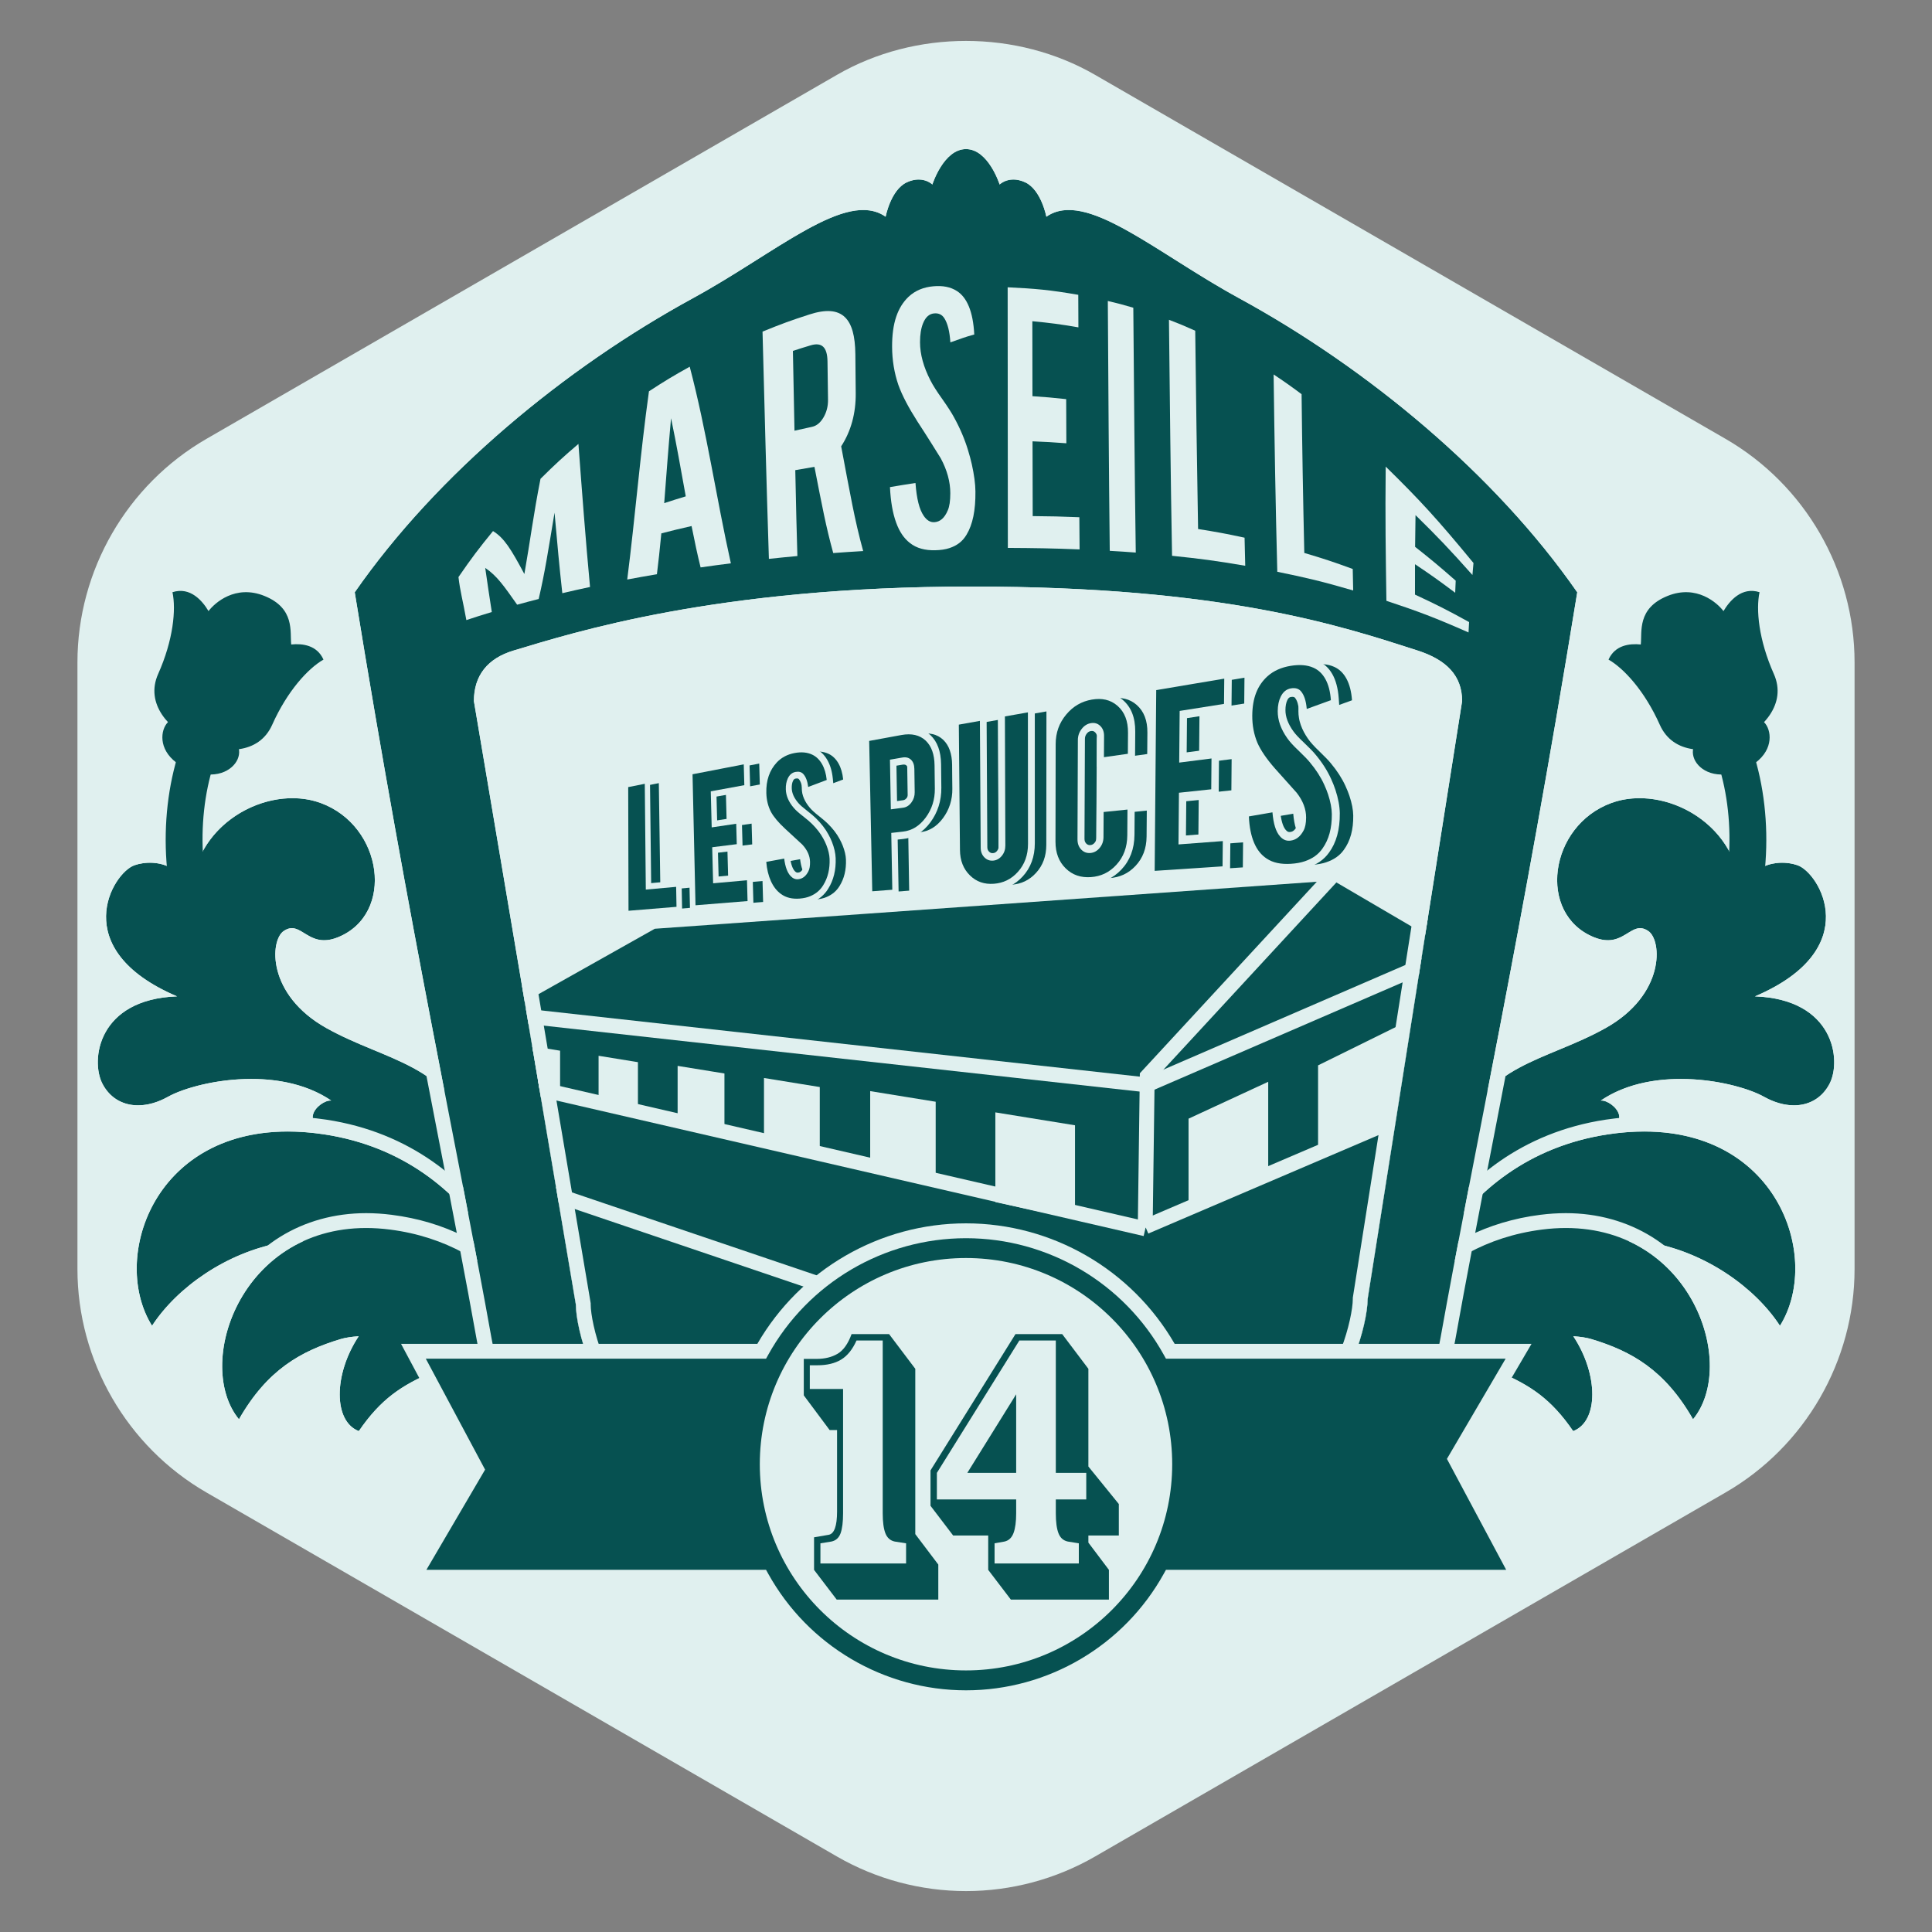 <?xml version="1.0" encoding="utf-8"?>
<!-- Generator: Adobe Illustrator 16.0.0, SVG Export Plug-In . SVG Version: 6.00 Build 0)  -->
<!DOCTYPE svg PUBLIC "-//W3C//DTD SVG 1.1//EN" "http://www.w3.org/Graphics/SVG/1.1/DTD/svg11.dtd">
<svg version="1.1" id="Calque_1" xmlns="http://www.w3.org/2000/svg" xmlns:xlink="http://www.w3.org/1999/xlink" x="0px" y="0px"
	 width="390px" height="390px" viewBox="0 0 390 390" enable-background="new 0 0 390 390" xml:space="preserve">
<rect x="0" y="0" width="390" height="390" fill="#808080" stroke="none"/>
<g>
	<g>
		<g>
			<g>
				<path fill="#E0F0EF" d="M195.002,381.741c-9.134,0-18.141-2.414-26.05-6.979L41.682,301.281
					c-16.067-9.276-26.049-26.565-26.049-45.117V133.707c0-18.552,9.981-35.841,26.049-45.12l127.271-73.478
					c15.814-9.131,36.278-9.134,52.099,0l127.268,73.478c16.067,9.277,26.049,26.565,26.049,45.12v122.457
					c0,18.555-9.981,35.841-26.049,45.117l-127.268,73.481C213.142,379.327,204.132,381.741,195.002,381.741z"/>
			</g>
		</g>
		<g>
			<g>
				<g>
					<g>
						<path fill="#065151" d="M99.82,259.11c0,0,0.646-26.469-30.595-30.239c-10.52-1.27-4.763-6.921-2.361-6.708
							c-10.888-7.391-27.518-3.804-32.945-0.767c-5.427,3.037-10.85,2.034-13.262-2.668c-2.413-4.701-0.908-17.024,15.081-17.597
							c-22.336-9.525-13.013-24.971-8.578-26.476s10.481,0.224,11.464,6.772c-0.235-14.954,15.349-23.26,26.092-19.337
							c12.636,4.614,15.037,22.427,3.513,27.106c-6.135,2.491-7.405-3.686-10.967-1.253c-2.775,1.895-3.432,12.841,8.631,19.591
							c12.062,6.751,24.625,7.173,29.658,22.404S99.82,259.11,99.82,259.11z"/>
					</g>
					<g>
						<path fill="#E0F0EF" d="M59.034,161.122c1.965,0,3.891,0.314,5.682,0.968c12.636,4.614,15.037,22.427,3.513,27.106
							c-1.065,0.433-1.985,0.604-2.795,0.604c-3.057,0-4.556-2.437-6.516-2.437c-0.51,0-1.05,0.165-1.656,0.579
							c-2.775,1.895-3.432,12.841,8.631,19.591c12.062,6.751,24.625,7.173,29.658,22.404s4.27,29.172,4.27,29.172
							s0.646-26.469-30.595-30.239c-10.325-1.246-4.97-6.714-2.498-6.714c0.047,0,0.093,0.002,0.137,0.006
							c-4.755-3.229-10.607-4.361-16.142-4.362c-7.137,0-13.746,1.886-16.804,3.596c-2.073,1.16-4.146,1.731-6.05,1.731
							c-3.081,0-5.722-1.494-7.212-4.399c-2.413-4.701-0.908-17.024,15.081-17.597c-22.336-9.525-13.013-24.971-8.578-26.476
							c0.979-0.333,2.037-0.507,3.102-0.507c3.757,0,7.598,2.177,8.362,7.279C38.428,168.967,49.216,161.122,59.034,161.122
							 M59.034,158.122c-6.183,0-12.529,2.698-16.978,7.217c-2.285,2.322-3.984,4.983-5.061,7.895
							c-2.019-1.414-4.432-2.085-6.734-2.085c-1.396,0-2.764,0.225-4.065,0.667c-3.568,1.211-7.545,6.607-7.777,12.71
							c-0.262,6.915,3.976,11.881,8.68,15.243c-3.19,1.242-6.196,3.35-8.244,6.841c-2.854,4.866-2.45,10.404-0.867,13.49
							c1.967,3.831,5.567,6.029,9.882,6.029c2.446,0,5.045-0.731,7.516-2.113c2.309-1.292,8.298-3.214,15.338-3.214
							c2.888,0.001,6.683,0.346,10.328,1.724c-0.522,0.813-0.862,1.73-0.921,2.702c-0.124,2.065,0.846,5.671,8.736,6.623
							c28.049,3.386,27.972,26.227,27.954,27.197l5.995,0.228c0.032-0.593,0.736-14.686-4.416-30.277
							c-4.12-12.466-13.076-16.182-21.737-19.775c-3.065-1.271-6.236-2.588-9.305-4.305c-6.482-3.628-8.181-8.164-8.617-10.545
							c-0.378-2.068,0.009-3.479,0.262-3.94c0.235,0.117,0.585,0.333,0.858,0.502c1.204,0.743,3.024,1.867,5.573,1.867
							c1.256,0,2.576-0.277,3.924-0.824c5.948-2.416,9.427-7.89,9.307-14.644c-0.143-8.033-5.335-15.291-12.919-18.06
							C63.654,158.509,61.396,158.122,59.034,158.122L59.034,158.122z"/>
					</g>
				</g>
				<g>
					<g>
						<path fill="#065151" d="M105.389,282.155c-9.047-26.794-39.403-32.992-48.655-31.31c-11,2-20.948,8.976-26.042,16.779
							c-9.046-14.421,1.511-43.653,34.706-38.644c32.285,4.872,42.339,36.72,41.165,44.947
							C105.389,282.155,105.389,282.155,105.389,282.155z"/>
					</g>
					<g>
						<path fill="#E0F0EF" d="M58.091,228.411c2.301,0,4.735,0.182,7.307,0.57c32.285,4.872,42.339,36.72,41.165,44.947
							c-1.174,8.227-1.174,8.227-1.174,8.227c-8.152-24.145-33.609-31.564-45.334-31.565c-1.286,0-2.406,0.09-3.321,0.256
							c-11,2-20.948,8.976-26.042,16.779C22.347,254.321,30.686,228.411,58.091,228.411 M58.092,225.411L58.092,225.411
							c-13.213,0-24.033,5.862-29.688,16.085c-4.945,8.94-5.048,20.081-0.254,27.724l2.491,3.971l2.563-3.926
							c4.99-7.646,14.437-13.717,24.065-15.467c0.746-0.137,1.709-0.208,2.785-0.208c8.438,0.001,34.354,5.425,42.492,29.525
							l4.032,11.942l1.779-12.479l1.174-8.228c1.357-9.518-9.606-43.193-43.688-48.337C63.188,225.614,60.58,225.411,58.092,225.411
							L58.092,225.411z"/>
					</g>
				</g>
				<g>
					<path fill="#065151" d="M53.147,209.089c-8.256-4.128-14.511-12.567-17.611-23.764c-4.065-14.674-2.086-31.934,4.925-42.949
						l6.302,4.01c-5.942,9.339-7.562,24.186-4.027,36.945c2.529,9.131,7.414,15.905,13.753,19.075L53.147,209.089z"/>
				</g>
				<g>
					<g>
						<path fill="#065151" d="M47.976,153.229c0.983-2.303-0.308-5.062-5.625-7.334s-8.204-1.298-9.188,1.003
							c-0.984,2.303-0.359,6.205,4.958,8.478S46.991,155.531,47.976,153.229z"/>
					</g>
					<g>
						<g>
							<path fill="#065151" d="M39.606,149.76c5.45,2.433,12.633,2.613,15.335-3.443c3.063-6.864,7.269-11.402,10.357-13.17
								c-1.31-2.924-4.233-3.283-6.513-3.048c-0.275-2.584,0.779-7.295-5.391-9.795c-5.896-2.39-10.078,1.436-11.302,3.054
								c-1.212-2.039-3.66-4.975-7.277-3.816c0.747,3.48,0.176,9.64-2.888,16.504C29.227,142.102,34.156,147.328,39.606,149.76z"/>
						</g>
					</g>
				</g>
			</g>
			<g>
				<g>
					<g>
						<path fill="#065151" d="M290.18,259.11c0,0-0.646-26.469,30.595-30.239c10.52-1.27,4.763-6.921,2.361-6.708
							c10.888-7.391,27.518-3.804,32.945-0.767c5.427,3.037,10.85,2.034,13.262-2.668c2.413-4.701,0.908-17.024-15.081-17.597
							c22.336-9.525,13.013-24.971,8.578-26.476s-10.481,0.224-11.464,6.772c0.235-14.954-15.349-23.26-26.092-19.337
							c-12.636,4.614-15.037,22.427-3.513,27.106c6.135,2.491,7.405-3.686,10.967-1.253c2.775,1.895,3.432,12.841-8.631,19.591
							c-12.062,6.751-24.625,7.173-29.658,22.404C289.415,245.17,290.18,259.11,290.18,259.11z"/>
					</g>
					<g>
						<path fill="#E0F0EF" d="M330.966,161.122c9.818,0,20.606,7.845,20.41,20.306c0.766-5.103,4.605-7.279,8.362-7.279
							c1.064,0,2.122,0.175,3.102,0.507c4.435,1.505,13.758,16.951-8.578,26.476c15.989,0.572,17.494,12.896,15.081,17.597
							c-1.49,2.905-4.131,4.399-7.212,4.399c-1.904,0-3.977-0.571-6.05-1.731c-3.058-1.71-9.667-3.596-16.804-3.596
							c-5.534,0-11.387,1.134-16.142,4.362c0.044-0.004,0.09-0.006,0.136-0.006c2.473,0,7.827,5.468-2.497,6.714
							c-31.241,3.771-30.595,30.239-30.595,30.239s-0.765-13.94,4.27-29.172c5.033-15.231,17.597-15.653,29.658-22.404
							c12.063-6.75,11.406-17.696,8.631-19.591c-0.606-0.415-1.146-0.579-1.656-0.579c-1.96,0-3.459,2.437-6.516,2.437
							c-0.81,0-1.729-0.171-2.795-0.604c-11.524-4.68-9.123-22.493,3.513-27.106C327.075,161.437,329.001,161.122,330.966,161.122
							 M330.966,158.122v3V158.122c-2.362,0-4.62,0.387-6.711,1.15c-7.584,2.77-12.776,10.027-12.919,18.06
							c-0.12,6.754,3.358,12.229,9.307,14.644c1.347,0.547,2.668,0.824,3.924,0.824c2.549,0,4.369-1.124,5.573-1.867
							c0.273-0.169,0.623-0.385,0.858-0.502c0.253,0.461,0.64,1.872,0.262,3.939c-0.437,2.381-2.135,6.917-8.617,10.545
							c-3.069,1.717-6.239,3.033-9.305,4.305c-8.661,3.594-17.617,7.31-21.737,19.775c-5.152,15.592-4.448,29.685-4.416,30.277
							l5.995-0.238c-0.018-0.96-0.095-23.801,27.954-27.187c3.387-0.409,9.025-1.813,8.736-6.622
							c-0.059-0.973-0.398-1.89-0.921-2.703c3.646-1.378,7.44-1.724,10.328-1.724c7.04,0,13.03,1.922,15.339,3.214
							c2.47,1.382,5.068,2.113,7.515,2.113c4.314,0,7.915-2.198,9.882-6.029c1.583-3.086,1.987-8.624-0.867-13.49
							c-2.048-3.491-5.054-5.599-8.244-6.841c4.704-3.361,8.941-8.328,8.68-15.243c-0.232-6.103-4.208-11.499-7.777-12.71
							c-1.302-0.442-2.67-0.667-4.065-0.667c-2.303,0-4.716,0.671-6.734,2.085c-1.076-2.911-2.775-5.572-5.061-7.894
							C343.495,160.82,337.148,158.122,330.966,158.122L330.966,158.122z"/>
					</g>
				</g>
				<g>
					<g>
						<path fill="#065151" d="M284.611,282.155c9.047-26.794,39.403-32.992,48.655-31.31c11,2,20.948,8.976,26.042,16.779
							c9.046-14.421-1.511-43.653-34.706-38.644c-32.285,4.872-42.339,36.72-41.165,44.947
							C284.611,282.155,284.611,282.155,284.611,282.155z"/>
					</g>
					<g>
						<path fill="#E0F0EF" d="M331.909,228.411c27.405,0,35.744,25.91,27.399,39.214c-5.094-7.804-15.042-14.779-26.042-16.779
							c-0.915-0.166-2.035-0.256-3.321-0.256c-11.725,0-37.182,7.421-45.334,31.565c0,0,0,0-1.174-8.227
							c-1.174-8.228,8.88-40.075,41.165-44.947C327.174,228.593,329.608,228.411,331.909,228.411 M331.909,225.411
							c-2.488,0-5.098,0.203-7.754,0.604c-34.081,5.144-45.045,38.819-43.688,48.337l1.173,8.228l1.78,12.479l4.032-11.942
							c8.138-24.101,34.055-29.525,42.492-29.525c1.076,0,2.039,0.072,2.785,0.208c9.629,1.75,19.075,7.821,24.065,15.467
							l2.563,3.926l2.491-3.971c4.794-7.643,4.691-18.784-0.254-27.725C355.941,231.273,345.121,225.411,331.909,225.411
							L331.909,225.411z"/>
					</g>
				</g>
				<g>
					<g>
						<g>
							<path fill="#065151" d="M104.379,261.352c-5.905-6.374-14.277-11.704-25.705-13.153
								c-29.025-3.68-40.043,26.564-30.438,38.305c5.692-9.961,12.436-13.749,20.503-16.184c0.943-0.285,2.196-0.483,3.669-0.581
								c-5.13,7.738-5.104,17.21,0.028,19.147c4.479-6.553,8.702-9.223,14.669-11.832c2.066-0.903,6.214-1.494,11.111-1.154
								c7.198,3.985,13.695,10.178,16.968,19.43c0,0,0,0,0.946-7.386c0.19-1.486-0.046-3.843-0.768-6.676
								c3.876,2.476,7.317,5.94,9.676,10.712c0,0,0,0,0.048-5.754C125.125,281.581,118.728,266.925,104.379,261.352z"/>
						</g>
						<g>
							<path fill="#E0F0EF" d="M73.908,247.89c1.529,0,3.119,0.1,4.766,0.309c11.428,1.449,19.8,6.779,25.705,13.153
								c14.349,5.573,20.746,20.229,20.708,24.874c-0.048,5.754-0.048,5.754-0.048,5.754c-2.358-4.771-5.8-8.236-9.676-10.712
								c0.722,2.833,0.958,5.189,0.768,6.676c-0.946,7.386-0.946,7.386-0.946,7.386c-3.272-9.252-9.77-15.444-16.968-19.43
								c-0.957-0.066-1.885-0.098-2.774-0.098c-3.664,0-6.674,0.525-8.337,1.252c-5.967,2.609-10.19,5.279-14.669,11.832
								c-5.133-1.938-5.158-11.409-0.028-19.147c-1.473,0.098-2.726,0.296-3.669,0.581c-8.067,2.435-14.811,6.223-20.503,16.184
								C39.176,275.429,48.463,247.89,73.908,247.89 M73.908,244.89c-12.852,0-23.716,6.735-29.062,18.017
								c-4.342,9.163-3.913,19.409,1.067,25.496l2.763,3.376l2.164-3.787c4.593-8.037,9.813-11.625,16.072-13.908
								c-1.481,4.21-1.774,8.49-0.682,11.876c0.899,2.784,2.727,4.82,5.146,5.733l2.206,0.832l1.33-1.946
								c4.053-5.931,7.69-8.281,13.394-10.775c1.057-0.462,3.559-1.001,7.136-1.001c0.625,0,1.263,0.018,1.902,0.051
								c7.354,4.225,12.403,10.102,15.012,17.477l4.202,11.884l1.602-12.502l0.938-7.315c1.282,1.485,2.369,3.126,3.252,4.913
								l5.585,11.3l0.104-12.604l0.048-5.755c0.044-5.292-6.44-21.045-21.977-27.437c-7.306-7.669-16.405-12.24-27.06-13.591
								C77.313,245.002,75.582,244.89,73.908,244.89L73.908,244.89z"/>
						</g>
					</g>
					<g>
						<g>
							<path fill="#065151" d="M311.326,248.198c-11.428,1.449-19.8,6.779-25.705,13.153c-14.349,5.573-20.746,20.229-20.708,24.874
								c0.048,5.754,0.048,5.754,0.048,5.754c2.358-4.771,5.8-8.236,9.676-10.712c-0.722,2.833-0.958,5.189-0.768,6.676
								c0.946,7.386,0.946,7.386,0.946,7.386c3.272-9.252,9.77-15.444,16.968-19.43c4.897-0.34,9.045,0.251,11.112,1.154
								c5.966,2.609,10.189,5.279,14.668,11.832c5.133-1.938,5.158-11.409,0.028-19.147c1.473,0.098,2.726,0.296,3.669,0.581
								c8.067,2.435,14.811,6.223,20.503,16.184C351.369,274.763,340.352,244.519,311.326,248.198z"/>
						</g>
						<g>
							<path fill="#E0F0EF" d="M316.092,247.89c25.441,0,34.731,27.539,25.672,38.613c-5.692-9.961-12.436-13.749-20.503-16.184
								c-0.943-0.285-2.196-0.483-3.669-0.581c5.13,7.738,5.104,17.21-0.028,19.147c-4.479-6.553-8.702-9.223-14.668-11.832
								c-1.664-0.727-4.674-1.252-8.338-1.252c-0.89,0-1.818,0.031-2.774,0.098c-7.198,3.985-13.695,10.178-16.968,19.43
								c0,0,0,0-0.946-7.386c-0.19-1.486,0.046-3.843,0.768-6.676c-3.876,2.476-7.317,5.94-9.676,10.712c0,0,0,0-0.048-5.754
								c-0.038-4.645,6.359-19.301,20.708-24.874c5.905-6.374,14.277-11.704,25.705-13.153
								C312.974,247.989,314.561,247.89,316.092,247.89 M316.092,244.89c-1.674,0-3.404,0.112-5.143,0.332
								c-10.654,1.352-19.754,5.922-27.06,13.592c-15.536,6.391-22.021,22.145-21.977,27.437l0.048,5.755l0.104,12.604l5.585-11.3
								c0.883-1.787,1.97-3.428,3.252-4.913l0.938,7.314l1.602,12.504l4.202-11.885c2.608-7.375,7.657-13.252,15.012-17.477
								c0.64-0.033,1.277-0.051,1.902-0.051c3.577,0,6.079,0.539,7.136,1.001c5.703,2.494,9.341,4.845,13.394,10.775l1.33,1.946
								l2.206-0.832c2.419-0.913,4.246-2.949,5.146-5.733c1.093-3.386,0.8-7.666-0.682-11.876
								c6.259,2.283,11.479,5.871,16.072,13.908l2.164,3.787l2.762-3.376c4.98-6.087,5.409-16.332,1.067-25.495
								C339.806,251.626,328.942,244.89,316.092,244.89L316.092,244.89z"/>
						</g>
					</g>
				</g>
				<g>
					<path fill="#065151" d="M336.853,209.089c8.256-4.128,14.511-12.567,17.611-23.764c4.065-14.674,2.086-31.934-4.924-42.949
						l-6.303,4.01c5.942,9.339,7.562,24.186,4.027,36.945c-2.529,9.131-7.414,15.905-13.753,19.075L336.853,209.089z"/>
				</g>
				<g>
					<g>
						<path fill="#065151" d="M342.025,153.229c-0.984-2.303,0.307-5.062,5.624-7.334s8.204-1.298,9.188,1.003
							c0.984,2.303,0.36,6.205-4.958,8.478C346.562,157.647,343.009,155.531,342.025,153.229z"/>
					</g>
					<g>
						<g>
							<path fill="#065151" d="M350.394,149.76c-5.45,2.433-12.633,2.613-15.335-3.443c-3.063-6.864-7.269-11.402-10.357-13.17
								c1.31-2.924,4.233-3.283,6.513-3.048c0.275-2.584-0.779-7.295,5.391-9.795c5.896-2.39,10.078,1.436,11.302,3.054
								c1.212-2.039,3.66-4.975,7.277-3.816c-0.747,3.48-0.176,9.64,2.888,16.504C360.774,142.102,355.845,147.328,350.394,149.76z"
								/>
						</g>
					</g>
				</g>
			</g>
		</g>
		<g>
			<g>
				<path fill="#E0F0EF" d="M210.027,305.322l-1.828-0.81c7.798-17.609,5.645-28.006,2.465-33.627
					c-2.794-4.941-7.61-8.285-12.882-8.943c-5.148-0.644-10.673,1.23-14.785,5.014c-4.472,4.114-6.782,10.08-6.507,16.799
					c0.253,6.144,2.691,10.367,6.867,11.894c3.57,1.306,8.025,0.366,10.363-2.183c2.663-2.906,2.783-6.712,1.769-9.02
					c-0.745-1.695-2.064-2.668-3.617-2.668v-2c2.348,0,4.384,1.444,5.448,3.863c1.311,2.979,1.161,7.59-2.125,11.176
					c-2.899,3.162-8.167,4.302-12.524,2.709c-2.888-1.055-7.79-4.237-8.179-13.689c-0.301-7.316,2.239-13.834,7.151-18.354
					c4.539-4.175,10.662-6.242,16.387-5.525c5.896,0.736,11.271,4.453,14.375,9.942
					C215.811,275.921,218.162,286.954,210.027,305.322z"/>
			</g>
			<g>
				<g>
					<path fill="#065151" d="M318.39,119.563c-16.618-23.905-42.371-45.242-68.272-59.37c-16.962-9.251-30.954-22.014-38.896-16.447
						c0,0-1.027-5.427-4.26-6.936c-3.233-1.508-5.173,0.432-5.173,0.432s-2.263-7.146-6.789-7.146s-6.789,7.146-6.789,7.146
						s-1.939-1.94-5.173-0.432c-3.232,1.509-4.26,6.936-4.26,6.936c-7.941-5.566-21.934,7.196-38.896,16.447
						c-25.901,14.128-51.654,35.464-68.272,59.37c11.207,68.969,21.122,114.229,27.588,150.438
						c6.466,36.208,22.402,45.574,40.519,46.123c14.226,0.431,20.691-11.208,20.691-11.208s17.673-4.311,22.415,5.173
						c2.005-2.329,3.689-4.635,5.172-7.327c0,7.126-0.323,12.5,7.005,12.5l0,0c7.328,0,7.005-5.374,7.005-12.5
						c1.482,2.692,3.167,4.998,5.172,7.327c4.742-9.483,22.415-5.173,22.415-5.173s6.466,11.639,20.691,11.208
						c18.116-0.549,34.053-9.915,40.519-46.123C297.268,233.793,307.183,188.532,318.39,119.563z"/>
				</g>
				<g>
					<path fill="#E0F0EF" d="M195,30.096c4.526,0,6.789,7.146,6.789,7.146s1.006-1.006,2.775-1.006c0.688,0,1.492,0.152,2.397,0.574
						c3.232,1.509,4.26,6.936,4.26,6.936c1.342-0.94,2.854-1.357,4.525-1.357c8.226,0,20.273,10.115,34.37,17.804
						c25.901,14.128,51.654,35.464,68.272,59.37c-11.207,68.969-21.122,114.229-27.588,150.438
						c-6.466,36.208-22.402,45.574-40.519,46.123c-0.259,0.008-0.515,0.012-0.769,0.012c-13.689,0-19.923-11.22-19.923-11.22
						s-4.007-0.977-8.718-0.977c-5.182,0-11.213,1.183-13.697,6.149c-2.005-2.329-3.689-4.635-5.172-7.327
						c0,7.126,0.323,12.5-7.005,12.5s-7.005-5.374-7.005-12.5c-1.482,2.692-3.167,4.998-5.172,7.327
						c-2.484-4.968-8.516-6.149-13.697-6.149c-4.71,0-8.718,0.977-8.718,0.977s-6.231,11.22-19.923,11.22
						c-0.253,0-0.511-0.004-0.769-0.012c-18.116-0.549-34.053-9.915-40.519-46.123c-6.466-36.209-16.381-81.47-27.588-150.438
						c16.618-23.905,42.371-45.242,68.272-59.37c14.099-7.69,26.145-17.805,34.37-17.804c1.671,0,3.185,0.417,4.525,1.357
						c0,0,1.027-5.427,4.26-6.936c0.905-0.422,1.709-0.574,2.397-0.574c1.77,0,2.775,1.006,2.775,1.006S190.474,30.096,195,30.096
						 M195,27.096c-4.256,0-6.935,3.519-8.367,6.234c-0.373-0.06-0.772-0.094-1.197-0.094c-1.215,0-2.448,0.288-3.666,0.856
						c-2.456,1.146-3.961,3.543-4.844,5.598c-0.85-0.2-1.742-0.301-2.673-0.301c-6.414,0-14.059,4.826-22.911,10.416
						c-4.123,2.604-8.388,5.296-12.896,7.755c-28.035,15.292-53.294,37.267-69.299,60.291l-0.692,0.997l0.194,1.197
						c7.431,45.727,14.376,81.47,19.957,110.191c2.93,15.072,5.459,28.09,7.638,40.294c5.792,32.432,19.577,47.873,43.382,48.595
						c0.289,0.008,0.577,0.013,0.859,0.013c12.604,0,19.557-8.327,21.769-11.538c1.423-0.264,4.024-0.658,6.872-0.658
						c4,0,9.157,0.779,11.014,4.491l2.016,4.032l2.941-3.416c0.154-0.181,0.307-0.359,0.457-0.538
						c0.404,1.626,1.097,3.06,2.281,4.247c1.684,1.687,4.027,2.506,7.165,2.506s5.481-0.819,7.165-2.506
						c1.185-1.188,1.877-2.621,2.281-4.247c0.15,0.179,0.303,0.357,0.457,0.538l2.941,3.416l2.016-4.032
						c1.856-3.712,7.014-4.491,11.014-4.491c2.867,0,5.454,0.393,6.871,0.656c2.211,3.209,9.165,11.54,21.77,11.54
						c0.283,0,0.569-0.005,0.858-0.013c23.807-0.722,37.591-16.163,43.383-48.595c2.179-12.203,4.708-25.22,7.637-40.292
						c5.581-28.721,12.527-64.465,19.958-110.193l0.195-1.197l-0.693-0.997c-16.005-23.023-41.264-44.999-69.299-60.291
						c-4.507-2.458-8.771-5.151-12.896-7.754c-8.852-5.589-16.497-10.416-22.911-10.416c-0.931,0-1.823,0.101-2.674,0.301
						c-0.882-2.055-2.387-4.452-4.843-5.598c-1.217-0.568-2.45-0.856-3.666-0.856c-0.425,0-0.824,0.034-1.197,0.094
						C201.935,30.615,199.256,27.096,195,27.096L195,27.096z"/>
				</g>
			</g>
			<g>
				<path fill="#E0F0EF" d="M204.167,271.648c-0.291,0-0.574-0.127-0.769-0.36c-0.02-0.023-1.821-2.189-4.237-5.475
					c-4.217,4.511-11.923,4.947-18.777,5.336l-1.159,0.066c-0.549,0.029-1.024-0.388-1.057-0.939
					c-0.033-0.552,0.388-1.024,0.939-1.057l1.163-0.067c6.904-0.392,14.73-0.835,18.128-5.554c0.188-0.262,0.489-0.416,0.811-0.416
					c0.001,0,0.001,0,0.001,0c0.321,0,0.623,0.154,0.811,0.414c1.31,1.813,2.481,3.348,3.354,4.462
					c0.29-1.837,0.981-4.252,2.62-5.929c1.274-1.304,2.907-1.965,4.854-1.965c0.553,0,1,0.448,1,1c0,0.553-0.447,1-1,1
					c-1.408,0-2.528,0.445-3.424,1.362c-2.338,2.392-2.259,7.052-2.258,7.099c0.01,0.425-0.251,0.81-0.648,0.959
					C204.403,271.628,204.285,271.648,204.167,271.648z"/>
			</g>
			<g>
				<path fill="#E0F0EF" d="M185.848,271.647c-0.117,0-0.235-0.02-0.351-0.063c-0.397-0.148-0.658-0.533-0.649-0.958
					c0.001-0.047,0.068-4.726-2.263-7.104c-0.895-0.913-2.014-1.357-3.419-1.357c-0.553,0-1-0.447-1-1c0-0.552,0.447-1,1-1
					c1.946,0,3.58,0.661,4.854,1.964c1.64,1.677,2.331,4.093,2.621,5.93c0.871-1.113,2.044-2.649,3.354-4.462
					c0.188-0.26,0.489-0.414,0.811-0.414l0,0c0.322,0,0.623,0.154,0.812,0.416c3.397,4.719,11.223,5.162,18.127,5.554l1.164,0.067
					c0.552,0.032,0.972,0.505,0.939,1.057c-0.032,0.551-0.518,0.974-1.057,0.939l-1.16-0.066
					c-6.854-0.389-14.561-0.825-18.776-5.336c-2.417,3.285-4.218,5.451-4.238,5.475
					C186.422,271.521,186.139,271.647,185.848,271.647z"/>
			</g>
			<g>
				<g>
					<path fill="#E0F0EF" d="M266.767,281.524c0,0-34.325,5.825-71.33,5.825c-37.006,0-69.879-4.692-69.879-4.692
						c-5.145,0-9.314-14.17-9.314-19.313l-20.58-121.818c0-5.144,2.735-8.626,8.028-10.21c12.015-3.594,40.861-12.914,92.509-12.914
						c50.892,0,74.597,7.97,89.954,12.914c5.825,1.875,8.994,5.066,8.994,10.21l-19.067,120.686
						C276.081,267.354,271.911,281.524,266.767,281.524z"/>
				</g>
				<g>
					<defs>
						<path id="SVGID_1_" d="M266.767,281.524c0,0-34.325,5.825-71.33,5.825c-37.006,0-69.879-4.692-69.879-4.692
							c-5.145,0-9.314-14.17-9.314-19.313l-20.58-121.818c0-5.144,2.735-8.626,8.028-10.21
							c12.015-3.594,40.861-12.914,92.509-12.914c50.892,0,74.597,7.97,89.954,12.914c5.825,1.875,8.994,5.066,8.994,10.21
							l-19.067,120.686C276.081,267.354,271.911,281.524,266.767,281.524z"/>
					</defs>
					<clipPath id="SVGID_2_">
						<use xlink:href="#SVGID_1_"  overflow="visible"/>
					</clipPath>
					<g clip-path="url(#SVGID_2_)">
						<g>
							<g>
								<polygon fill="#065151" points="289.458,282.82 297.275,192.505 269.487,176.228 131.731,186.009 99.127,204.349 
									99.127,217.392 93.625,224.728 93.625,260.978 210.391,333.728 231.584,302.164 								"/>
							</g>
							<g>
								<path fill="#E0F0EF" d="M210.828,335.767L92.125,261.81v-37.582l5.502-7.336v-13.42l33.663-18.936l138.555-9.838
									l29.007,16.991l-7.984,92.241l-58.323,19.494L210.828,335.767z M95.125,260.145l114.828,71.543l20.671-30.784l57.425-19.193
									l7.65-88.39l-26.569-15.564l-136.956,9.725l-31.547,17.745v12.665l-5.502,7.336V260.145z"/>
							</g>
						</g>
						<g>
							<g>
								<line fill="#065151" x1="280.236" y1="226.82" x2="231.177" y2="247.82"/>
							</g>
							<g>
								
									<rect x="254.207" y="210.638" transform="matrix(0.393 0.919 -0.919 0.393 373.335 -91.116)" fill="#E0F0EF" width="3" height="53.365"/>
							</g>
						</g>
						<g>
							<polygon fill="#E0F0EF" points="232.677,247.841 229.677,247.801 230.092,216.658 268.386,175.209 270.589,177.245 
								233.076,217.849 							"/>
						</g>
						<g>
							
								<rect x="98.722" y="210.186" transform="matrix(0.994 0.11 -0.11 0.994 24.312 -16.919)" fill="#E0F0EF" width="133.267" height="3"/>
						</g>
						<g>
							
								<rect x="259.022" y="174.954" transform="matrix(0.397 0.918 -0.918 0.397 346.51 -114.626)" fill="#E0F0EF" width="2.999" height="63.069"/>
						</g>
						<g>
							<g>
								<g>
									<g>
										<path fill="#065151" d="M139.577,183.24c-3.958,0.321-5.91,0.481-9.77,0.798c-0.085-11.035-0.128-14.403-0.214-25.28
											c1.348-0.268,2.028-0.403,3.4-0.674c0.126,9.274,0.189,12.726,0.315,21.633c2.45-0.219,3.686-0.329,6.182-0.55
											C139.525,180.769,139.543,181.58,139.577,183.24z"/>
									</g>
									<g>
										<path fill="#065151" d="M143.446,182.927c-0.267-11.091-0.4-15.75-0.667-26.778c4.097-0.794,6.193-1.197,10.48-2.013
											c0.048,1.689,0.071,2.536,0.119,4.228c-2.782,0.501-4.154,0.75-6.861,1.244c0.079,2.975,0.119,4.442,0.198,7.379
											c1.984-0.29,2.986-0.435,5.007-0.728c0.047,1.678,0.071,2.517,0.118,4.194c-2.023,0.246-3.025,0.368-5.015,0.611
											c0.08,2.939,0.119,4.408,0.199,7.391c2.732-0.241,4.112-0.362,6.901-0.606c0.047,1.691,0.071,2.537,0.119,4.226
											C149.743,182.419,147.625,182.589,143.446,182.927z"/>
									</g>
									<g>
										<path fill="#065151" d="M170.766,173.503c0.079,2.077-0.359,3.867-1.301,5.364c-0.616,1.012-1.502,1.749-2.652,2.226
											c-0.617,0.257-1.336,0.418-2.162,0.483c-1.522,0.119-2.788-0.191-3.802-0.934c-0.848-0.607-1.526-1.47-2.039-2.595
											c-0.512-1.125-0.829-2.437-0.952-3.941c1.453-0.262,2.184-0.395,3.653-0.662c0.209,1.668,0.638,2.843,1.285,3.54
											c0.481,0.525,1.026,0.744,1.626,0.668c0.845-0.107,1.522-0.625,2.01-1.584c0.253-0.473,0.367-1.129,0.347-1.975
											c-0.031-1.221-0.556-2.398-1.566-3.502c-0.795-0.748-1.983-1.868-3.558-3.316c-1.322-1.245-2.259-2.367-2.817-3.389
											c-0.602-1.154-0.922-2.445-0.962-3.885c-0.071-2.593,0.646-4.677,2.177-6.291c0.946-0.977,2.144-1.6,3.593-1.872
											c1.397-0.262,2.612-0.151,3.638,0.344c0.798,0.385,1.453,1.015,1.963,1.904c0.511,0.889,0.828,1.977,0.958,3.263
											c-1.523,0.572-2.28,0.856-3.784,1.419c-0.143-1.19-0.473-2.071-0.988-2.646c-0.376-0.415-0.901-0.56-1.578-0.438
											c-0.72,0.129-1.252,0.578-1.604,1.348c-0.287,0.621-0.419,1.352-0.396,2.199c0.036,1.324,0.577,2.592,1.631,3.833
											c0.399,0.474,0.995,1.016,1.789,1.635c0.936,0.741,1.556,1.277,1.855,1.59c1.001,0.991,1.781,2.011,2.339,3.043
											c0.265,0.485,0.478,0.937,0.642,1.355C170.514,171.719,170.733,172.664,170.766,173.503z"/>
									</g>
									<g>
										<path fill="#065151" d="M185.455,148.188c2.052-0.371,3.736-0.01,4.967,1.175c1.159,1.117,1.753,2.806,1.775,5.042
											c0.019,1.894,0.028,2.864,0.047,4.814c0.021,2.214-0.614,4.216-1.886,5.93c-1.273,1.714-2.814,2.644-4.622,2.841
											c-0.961,0.104-1.439,0.157-2.394,0.261c0.074,4.842,0.111,7.258,0.187,11.539c-1.644,0.124-2.461,0.186-4.085,0.309
											c-0.227-11.328-0.341-19.225-0.567-30.716C181.481,148.908,182.798,148.669,185.455,148.188z M188.081,155.146
											c-0.011-0.837-0.239-1.468-0.684-1.896c-0.447-0.428-1.034-0.576-1.761-0.452c-1.014,0.173-1.52,0.26-2.525,0.433
											c0.063,3.94,0.095,6.045,0.158,10.196c1-0.131,1.502-0.197,2.511-0.328c0.661-0.086,1.224-0.439,1.684-1.063
											c0.461-0.624,0.686-1.335,0.676-2.126C188.116,157.982,188.104,157.022,188.081,155.146z"/>
									</g>
									<g>
										<path fill="#065151" d="M204.219,178.589c-1.923,0.138-3.536-0.393-4.865-1.685c-1.331-1.293-2-2.987-2.015-5.143
											c-0.069-10.108-0.104-16.577-0.173-25.674c1.707-0.303,2.565-0.456,4.292-0.761c0.044,9.129,0.065,15.773,0.109,26.008
											c0.003,0.794,0.251,1.436,0.743,1.937c0.492,0.501,1.084,0.721,1.778,0.666c0.693-0.056,1.283-0.368,1.771-0.956
											c0.486-0.586,0.731-1.28,0.73-2.087c-0.015-10.401-0.021-17.276-0.035-26.465c1.862-0.327,2.8-0.491,4.685-0.819
											c-0.012,9.265-0.018,16.37-0.028,26.938c-0.003,2.29-0.699,4.158-2.072,5.655
											C207.767,177.701,206.124,178.452,204.219,178.589z"/>
									</g>
									<g>
										<path fill="#065151" d="M224.018,177.249c-2.03,0.139-3.734-0.396-5.13-1.739c-1.395-1.343-2.086-3.123-2.077-5.415
											c0.027-7.586,0.042-12.231,0.069-19.938c0.009-2.347,0.724-4.347,2.159-6.076c1.437-1.729,3.172-2.707,5.21-3.057
											c2.059-0.354,3.808,0.026,5.244,1.31c1.433,1.284,2.144,3.124,2.123,5.559c-0.014,1.686-0.021,2.557-0.034,4.319
											c-1.961,0.271-2.936,0.407-4.874,0.677c0.012-1.781,0.018-2.662,0.029-4.366c0.007-0.871-0.252-1.559-0.774-2.071
											c-0.523-0.513-1.155-0.7-1.894-0.58c-0.739,0.12-1.366,0.511-1.886,1.186c-0.518,0.672-0.776,1.43-0.78,2.286
											c-0.042,7.829-0.063,12.597-0.105,20.314c-0.004,0.844,0.244,1.524,0.751,2.056c0.509,0.53,1.125,0.762,1.858,0.707
											c0.732-0.056,1.363-0.384,1.89-1c0.527-0.618,0.795-1.35,0.801-2.208c0.015-1.977,0.021-3.009,0.036-5.1
											c1.932-0.193,2.904-0.291,4.861-0.484c-0.018,2.151-0.025,3.212-0.042,5.238c-0.021,2.413-0.771,4.366-2.235,5.927
											C227.754,176.353,226.017,177.112,224.018,177.249z"/>
									</g>
									<g>
										<path fill="#065151" d="M237.032,175.999c0.135-11.919,0.201-24.495,0.336-36.888c5.462-0.919,8.231-1.381,13.845-2.31
											c-0.02,1.911-0.03,2.977-0.05,5.223c-3.645,0.565-5.449,0.847-9.026,1.409c-0.038,3.955-0.058,6.191-0.096,10.626
											c2.612-0.327,3.929-0.491,6.58-0.819c-0.021,2.517-0.031,3.798-0.052,6.302c-2.653,0.274-3.969,0.412-6.581,0.685
											c-0.038,4.415-0.057,6.622-0.095,10.482c3.574-0.265,5.382-0.397,9.04-0.663c-0.02,2.188-0.029,3.219-0.05,5.048
											C245.239,175.457,242.471,175.638,237.032,175.999z"/>
									</g>
									<g>
										<path fill="#065151" d="M273.169,164.618c0.041,2.858-0.591,5.141-1.884,6.918c-0.847,1.202-2.044,2.011-3.581,2.528
											c-0.823,0.278-1.78,0.448-2.871,0.515c-2.011,0.124-3.664-0.197-4.961-1.048c-1.086-0.696-1.939-1.717-2.558-3.15
											c-0.618-1.432-0.972-3.19-1.063-5.305c1.911-0.324,2.872-0.488,4.806-0.817c0.201,2.353,0.712,3.914,1.531,4.829
											c0.608,0.69,1.315,0.97,2.106,0.883c1.114-0.122,2.025-0.755,2.701-2.006c0.35-0.616,0.524-1.487,0.527-2.648
											c0.005-1.677-0.639-3.367-1.915-5.005c-1.009-1.115-2.514-2.806-4.501-5.034c-1.667-1.915-2.833-3.64-3.513-5.175
											c-0.73-1.733-1.086-3.635-1.071-5.651c0.025-3.633,1.053-6.224,3.098-8.11c1.262-1.141,2.826-1.828,4.694-2.132
											c1.801-0.293,3.347-0.178,4.639,0.416c1.006,0.46,1.819,1.227,2.442,2.37c0.624,1.144,0.998,2.589,1.126,4.363
											c-1.973,0.716-2.955,1.073-4.911,1.785c-0.141-1.669-0.533-2.864-1.174-3.642c-0.467-0.562-1.137-0.764-2.011-0.629
											c-0.931,0.144-1.634,0.701-2.119,1.712c-0.396,0.815-0.597,1.799-0.604,2.98c-0.01,1.847,0.637,3.708,1.951,5.581
											c0.499,0.714,1.25,1.546,2.256,2.5c1.185,1.144,1.971,1.966,2.35,2.443c1.265,1.512,2.247,3.046,2.94,4.567
											c0.329,0.715,0.594,1.375,0.795,1.98C272.894,162.131,273.153,163.464,273.169,164.618z"/>
									</g>
								</g>
								<g>
									<g>
										<g>
											<path fill="#065151" d="M126.33,184.54c-0.014-11.594-0.02-14.6-0.033-26.194c1.73-0.348,2.606-0.523,4.38-0.876
												c0.092,9.415,0.137,12.722,0.229,21.453c2.428-0.226,3.653-0.339,6.128-0.568c0.04,2.068,0.06,3.12,0.1,5.301
												C132.75,184.013,130.592,184.189,126.33,184.54z"/>
										</g>
										<g>
											<path fill="#E0F0EF" d="M130.158,158.219c0.083,9.315,0.124,12.577,0.207,21.356c2.427-0.22,3.651-0.331,6.123-0.554
												c0.029,1.582,0.044,2.384,0.073,4.034c-3.925,0.321-5.861,0.48-9.688,0.795c-0.025-10.938-0.037-14.025-0.063-24.963
												C128.138,158.622,128.808,158.488,130.158,158.219 M131.195,156.713c-0.42,0.084-0.63,0.125-1.048,0.209
												c-1.349,0.269-2.017,0.403-3.339,0.668c-0.41,0.083-0.615,0.124-1.022,0.206c0,0.525,0,0.784,0,1.296
												c0,10.933,0,13.915,0,24.847c0,0.512,0,0.771,0,1.297c0.436-0.036,0.653-0.054,1.091-0.09
												c3.836-0.316,5.776-0.475,9.707-0.795c0.448-0.036,0.672-0.055,1.121-0.091c-0.01-0.523-0.015-0.782-0.024-1.297
												c-0.031-1.651-0.047-2.456-0.078-4.043c-0.01-0.496-0.015-0.742-0.024-1.232c-0.446,0.042-0.669,0.063-1.112,0.105
												c-2.024,0.192-3.028,0.288-5.021,0.478c-0.095-8.212-0.142-11.455-0.236-20.261
												C131.204,157.497,131.201,157.237,131.195,156.713L131.195,156.713z"/>
										</g>
									</g>
									<g>
										<g>
											<path fill="#065151" d="M139.847,183.436c-0.245-11.618-0.367-16.057-0.612-27.678c4.465-0.875,6.758-1.32,11.462-2.223
												c0.061,2.208,0.092,3.308,0.153,5.503c-2.755,0.497-4.114,0.743-6.793,1.231c0.063,2.441,0.094,3.643,0.155,6.045
												c1.966-0.299,2.957-0.45,4.959-0.753c0.06,2.167,0.09,3.247,0.149,5.413c-2.005,0.243-2.999,0.363-4.972,0.603
												c0.063,2.402,0.094,3.604,0.156,6.045c2.71-0.25,4.079-0.375,6.847-0.628c0.061,2.195,0.092,3.295,0.153,5.503
												C146.767,182.875,144.438,183.063,139.847,183.436z"/>
										</g>
										<g>
											<path fill="#E0F0EF" d="M150.137,154.297c0.047,1.685,0.07,2.524,0.116,4.199c-2.748,0.502-4.103,0.751-6.774,1.245
												c0.074,2.949,0.111,4.392,0.186,7.279c1.961-0.292,2.951-0.439,4.949-0.735c0.045,1.649,0.068,2.473,0.113,4.122
												c-2.001,0.249-2.993,0.373-4.96,0.62c0.074,2.887,0.111,4.329,0.186,7.278c2.706-0.243,4.073-0.366,6.836-0.612
												c0.047,1.675,0.07,2.515,0.116,4.2c-4.265,0.342-6.364,0.512-10.508,0.849c-0.239-11.034-0.359-15.408-0.599-26.445
												C143.837,155.509,145.905,155.108,150.137,154.297 M151.257,152.772c-0.464,0.089-0.694,0.133-1.156,0.222
												c-4.229,0.813-6.297,1.214-10.331,2.004c-0.439,0.086-0.658,0.129-1.096,0.215c0.01,0.522,0.016,0.782,0.026,1.298
												c0.228,11.028,0.342,15.295,0.569,26.322c0.011,0.516,0.016,0.775,0.026,1.298c0.451-0.037,0.677-0.055,1.129-0.092
												c4.148-0.336,6.25-0.505,10.516-0.845c0.466-0.037,0.698-0.056,1.165-0.093c-0.015-0.521-0.021-0.782-0.036-1.303
												c-0.048-1.687-0.071-2.528-0.118-4.21c-0.015-0.52-0.021-0.779-0.036-1.298c-0.466,0.044-0.698,0.065-1.163,0.109
												c-2.298,0.215-3.436,0.322-5.693,0.536c-0.051-1.935-0.075-2.893-0.126-4.805c1.522-0.179,2.288-0.27,3.829-0.45
												c0.461-0.054,0.691-0.081,1.154-0.135c-0.014-0.513-0.021-0.769-0.035-1.282c-0.047-1.66-0.069-2.489-0.116-4.149
												c-0.014-0.513-0.021-0.769-0.035-1.282c-0.462,0.071-0.692,0.107-1.151,0.178c-1.537,0.238-2.301,0.357-3.816,0.593
												c-0.05-1.912-0.075-2.87-0.125-4.805c2.234-0.402,3.365-0.604,5.652-1.011c0.462-0.083,0.693-0.124,1.157-0.206
												c-0.014-0.519-0.021-0.778-0.036-1.298c-0.047-1.682-0.07-2.523-0.117-4.21
												C151.278,153.555,151.271,153.294,151.257,152.772L151.257,152.772z"/>
										</g>
									</g>
									<g>
										<g>
											<path fill="#065151" d="M161.434,182.046c-1.637,0.128-3.024-0.231-4.127-1.035c-0.906-0.66-1.662-1.607-2.209-2.811
												c-0.537-1.18-0.873-2.566-1.002-4.117c-0.021-0.257-0.031-0.386-0.052-0.643c1.892-0.351,2.844-0.528,4.765-0.889
												c0.031,0.254,0.047,0.381,0.078,0.635c0.19,1.496,0.568,2.549,1.111,3.139c0.337,0.366,0.697,0.536,1.078,0.496
												c0.707-0.074,1.193-0.483,1.579-1.229c0.186-0.359,0.275-0.89,0.257-1.586c-0.026-1.022-0.493-2.038-1.38-2.999
												c-1.403-1.311-2.102-1.956-3.491-3.221c-1.351-1.259-2.338-2.42-2.902-3.468c-0.649-1.206-0.987-2.601-1.03-4.115
												c-0.077-2.754,0.708-5.046,2.36-6.782c1.025-1.078,2.346-1.77,3.904-2.064c1.489-0.281,2.811-0.159,3.924,0.374
												c0.875,0.419,1.605,1.114,2.163,2.08c0.547,0.942,0.896,2.111,1.035,3.474c0.025,0.247,0.038,0.371,0.063,0.618
												c-1.989,0.748-2.975,1.118-4.929,1.848c-0.035-0.288-0.053-0.432-0.088-0.719c-0.125-1.029-0.406-1.796-0.831-2.267
												c-0.245-0.272-0.606-0.363-1.092-0.275c-0.498,0.089-0.83,0.374-1.076,0.914c-0.229,0.5-0.338,1.113-0.318,1.823
												c0.031,1.142,0.522,2.267,1.468,3.367c0.369,0.433,0.943,0.941,1.689,1.52c0.959,0.743,1.592,1.298,1.896,1.606
												c0.99,0.996,1.836,2.059,2.416,3.119c0.276,0.503,0.503,0.976,0.675,1.412c0.429,1.089,0.67,2.117,0.706,3.035
												c0.089,2.212-0.412,4.163-1.397,5.764c-0.68,1.104-1.665,1.949-2.924,2.475
												C163.087,181.802,162.306,181.978,161.434,182.046z"/>
										</g>
										<g>
											<path fill="#E0F0EF" d="M160.392,152.01c1.381-0.26,2.581-0.151,3.597,0.34c0.789,0.381,1.438,1.004,1.943,1.882
												s0.822,1.95,0.952,3.216c-1.507,0.569-2.255,0.852-3.741,1.411c-0.143-1.172-0.47-2.04-0.98-2.607
												c-0.372-0.409-0.893-0.551-1.562-0.43c-0.711,0.129-1.236,0.575-1.583,1.336c-0.283,0.614-0.413,1.335-0.391,2.17
												c0.036,1.306,0.572,2.552,1.616,3.768c0.396,0.464,0.985,0.996,1.771,1.601c0.927,0.726,1.541,1.25,1.838,1.557
												c0.992,0.971,1.767,1.972,2.319,2.987c0.263,0.478,0.475,0.922,0.638,1.334c0.403,1.02,0.62,1.95,0.654,2.782
												c0.078,2.059-0.35,3.835-1.281,5.328c-0.608,1.01-1.485,1.747-2.625,2.225c-0.61,0.258-1.323,0.419-2.142,0.483
												c-1.509,0.118-2.764-0.192-3.769-0.933c-0.84-0.605-1.514-1.464-2.022-2.58c-0.506-1.115-0.821-2.412-0.943-3.896
												c1.438-0.263,2.162-0.396,3.617-0.663c0.208,1.646,0.634,2.808,1.275,3.498c0.453,0.494,0.96,0.719,1.521,0.67
												c0.03-0.002,0.06-0.006,0.09-0.01c0.844-0.103,1.508-0.624,1.989-1.575c0.25-0.469,0.362-1.12,0.341-1.957
												c-0.032-1.207-0.553-2.367-1.555-3.452c-0.787-0.735-1.965-1.833-3.524-3.251c-1.31-1.22-2.236-2.319-2.789-3.321
												c-0.596-1.133-0.912-2.403-0.952-3.822c-0.071-2.557,0.637-4.625,2.148-6.23
												C157.777,152.901,158.959,152.28,160.392,152.01 M160.355,150.705c-1.693,0.32-3.118,1.076-4.25,2.252
												c-1.811,1.923-2.666,4.386-2.582,7.347c0.045,1.617,0.413,3.085,1.096,4.384c0.63,1.143,1.609,2.313,3.018,3.628
												c0.816,0.745,1.226,1.122,2.047,1.883c0.59,0.546,0.886,0.822,1.479,1.376c0.719,0.783,1.126,1.646,1.148,2.49
												c0.021,0.762-0.105,1.085-0.161,1.19c-0.363,0.721-0.729,0.852-1.038,0.891c-0.004,0-0.007,0.001-0.011,0.001
												c-0.195,0.018-0.397-0.011-0.671-0.309c-0.457-0.491-0.783-1.449-0.952-2.785c-0.064-0.509-0.096-0.764-0.16-1.273
												c-0.457,0.087-0.686,0.131-1.141,0.218c-1.455,0.276-2.178,0.414-3.616,0.686c-0.462,0.087-0.692,0.131-1.152,0.218
												c0.042,0.512,0.063,0.768,0.105,1.28c0.134,1.628,0.489,3.084,1.057,4.335c0.595,1.303,1.402,2.331,2.404,3.052
												c1.202,0.886,2.708,1.267,4.478,1.128c0.932-0.073,1.773-0.263,2.498-0.566c1.384-0.575,2.477-1.489,3.236-2.74
												c1.076-1.712,1.589-3.796,1.501-6.175c-0.042-1.016-0.297-2.125-0.758-3.294c-0.186-0.47-0.425-0.974-0.711-1.496
												c-0.607-1.117-1.462-2.224-2.532-3.269c-0.314-0.324-0.953-0.869-1.927-1.627c-0.73-0.559-1.271-1.04-1.614-1.442
												c-0.854-0.991-1.296-1.981-1.323-2.966c-0.016-0.59,0.065-1.083,0.242-1.467c0.166-0.363,0.329-0.455,0.573-0.498
												c0.442-0.079,0.57,0.063,0.625,0.123c0.342,0.382,0.572,1.029,0.682,1.923c0.069,0.572,0.104,0.859,0.175,1.435
												c0.509-0.189,0.765-0.284,1.276-0.474c1.487-0.552,2.235-0.832,3.743-1.395c0.437-0.164,0.656-0.246,1.095-0.41
												c-0.051-0.498-0.075-0.747-0.126-1.241c-0.149-1.46-0.525-2.715-1.116-3.732c-0.613-1.057-1.418-1.816-2.388-2.276
												C163.392,150.534,161.958,150.402,160.355,150.705L160.355,150.705z"/>
										</g>
									</g>
									<g>
										<g>
											<path fill="#065151" d="M175.465,180.624c-0.265-11.785-0.396-19.82-0.661-31.604c2.825-0.522,4.255-0.784,7.146-1.313
												c2.205-0.403,4.056-0.02,5.402,1.251c1.271,1.198,1.93,3.023,1.958,5.41c0.021,1.865,0.032,2.822,0.055,4.745
												c0.027,2.387-0.671,4.579-2.043,6.424c-1.373,1.849-3.069,2.869-5.028,3.082c-0.695,0.075-1.042,0.113-1.732,0.188
												c0.082,4.779,0.122,7.161,0.204,11.415C178.629,180.383,177.569,180.463,175.465,180.624z M182.303,162.292
												c0.481-0.066,0.876-0.316,1.21-0.767c0.334-0.455,0.493-0.955,0.485-1.531c-0.028-1.889-0.042-2.83-0.07-4.67
												c-0.01-0.625-0.169-1.076-0.488-1.383c-0.314-0.301-0.734-0.399-1.276-0.307c-0.745,0.127-1.117,0.191-1.858,0.318
												c0.06,3.341,0.09,5.097,0.148,8.592C181.191,162.444,181.561,162.393,182.303,162.292z"/>
										</g>
										<g>
											<path fill="#E0F0EF" d="M181.961,148.373c2.03-0.37,3.679-0.016,4.921,1.148c1.151,1.117,1.742,2.757,1.77,4.955
												c0.022,1.861,0.034,2.814,0.057,4.732c0.025,2.177-0.597,4.15-1.855,5.845c-1.257,1.696-2.781,2.617-4.571,2.817
												c-0.951,0.106-1.426,0.16-2.37,0.265c0.084,4.779,0.126,7.169,0.209,11.471c-1.628,0.124-2.438,0.186-4.047,0.31
												c-0.248-11.372-0.373-18.977-0.621-30.35C178.028,149.091,179.33,148.852,181.961,148.373 M179.828,163.379
												c0.991-0.132,1.488-0.199,2.486-0.332c0.654-0.087,1.212-0.437,1.665-1.053c0.456-0.616,0.677-1.316,0.665-2.093
												c-0.027-1.895-0.041-2.838-0.068-4.683c-0.012-0.823-0.24-1.442-0.682-1.862c-0.443-0.419-1.024-0.563-1.744-0.438
												c-1.003,0.174-1.504,0.261-2.5,0.434C179.722,157.23,179.758,159.295,179.828,163.379 M181.937,147.049
												c-2.633,0.482-3.936,0.721-6.514,1.197c-0.507,0.094-0.761,0.141-1.266,0.234c0.012,0.522,0.018,0.786,0.029,1.317
												c0.257,11.358,0.385,18.854,0.641,30.212c0.013,0.532,0.019,0.796,0.03,1.317c0.497-0.038,0.746-0.057,1.245-0.095
												c1.608-0.123,2.417-0.184,4.044-0.307c0.505-0.038,0.758-0.057,1.264-0.095c-0.01-0.522-0.015-0.787-0.024-1.322
												c-0.07-3.772-0.105-5.845-0.176-10.028c0.438-0.046,0.656-0.069,1.095-0.116c2.137-0.225,3.987-1.323,5.49-3.343
												c1.498-2.005,2.255-4.4,2.227-7.004c-0.021-1.928-0.032-2.887-0.053-4.756c-0.03-2.586-0.749-4.539-2.131-5.851
												C186.321,147.021,184.329,146.611,181.937,147.049L181.937,147.049z M180.96,154.563
												c0.485-0.082,0.728-0.123,1.215-0.205c0.475-0.08,0.685,0.051,0.813,0.175c0.119,0.115,0.283,0.336,0.292,0.898
												c0.028,1.836,0.043,2.774,0.071,4.658c0.006,0.379-0.086,0.669-0.306,0.966c-0.217,0.295-0.442,0.438-0.755,0.482
												c-0.485,0.068-0.728,0.102-1.211,0.17C181.032,158.806,181.008,157.355,180.96,154.563L180.96,154.563z"/>
										</g>
									</g>
									<g>
										<g>
											<path fill="#065151" d="M200.615,179.07c-2.075,0.15-3.85-0.432-5.289-1.835c-1.442-1.402-2.182-3.267-2.204-5.603
												c-0.098-10.324-0.146-16.833-0.244-25.907c2.223-0.4,3.343-0.601,5.602-1.004c0.063,9.091,0.094,15.853,0.157,26.358
												c0.003,0.582,0.179,1.04,0.539,1.407c0.36,0.372,0.783,0.531,1.292,0.489c0.512-0.042,0.918-0.264,1.277-0.705
												c0.354-0.432,0.523-0.927,0.521-1.518c-0.041-10.635-0.061-17.573-0.102-26.689c2.392-0.425,3.598-0.638,6.026-1.066
												c0.006,9.175,0.008,16.42,0.014,27.28c0.001,2.497-0.762,4.563-2.25,6.192
												C204.472,178.098,202.672,178.922,200.615,179.07z"/>
										</g>
										<g>
											<path fill="#E0F0EF" d="M207.496,143.803c0.009,9.095,0.014,16.02,0.022,26.537c0.002,2.279-0.684,4.151-2.04,5.657
												c-1.356,1.507-2.981,2.267-4.867,2.404c-1.903,0.138-3.504-0.4-4.822-1.697c-1.321-1.297-1.988-2.989-2.008-5.131
												c-0.091-10.043-0.136-16.335-0.228-25.295c1.69-0.303,2.541-0.455,4.252-0.76c0.064,8.982,0.098,15.45,0.163,25.623
												c0.005,0.79,0.251,1.429,0.74,1.927c0.488,0.5,1.075,0.718,1.763,0.662c0.687-0.056,1.27-0.37,1.752-0.956
												c0.48-0.585,0.722-1.277,0.72-2.08c-0.036-10.345-0.054-17.042-0.089-26.072
												C204.7,144.295,205.628,144.131,207.496,143.803 M208.89,142.21c-0.56,0.099-0.838,0.147-1.395,0.246
												c-1.869,0.33-2.799,0.495-4.646,0.823c-0.551,0.098-0.825,0.146-1.373,0.244c0.002,0.526,0.004,0.794,0.006,1.341
												c0.044,9.017,0.065,15.651,0.108,25.95c0.002,0.386-0.096,0.671-0.325,0.955s-0.47,0.417-0.802,0.445
												c-0.337,0.029-0.582-0.064-0.821-0.312c-0.234-0.242-0.334-0.504-0.337-0.883c-0.057-10.22-0.085-16.75-0.143-25.744
												c-0.003-0.545-0.005-0.813-0.008-1.339c-0.545,0.098-0.817,0.146-1.36,0.243c-1.712,0.306-2.563,0.459-4.255,0.764
												c-0.536,0.097-0.804,0.145-1.338,0.241c0.006,0.524,0.009,0.791,0.015,1.332c0.1,8.947,0.148,15.177,0.248,25.175
												c0.025,2.539,0.83,4.559,2.399,6.07c1.567,1.51,3.495,2.127,5.755,1.965c2.238-0.161,4.196-1.037,5.813-2.785
												c1.625-1.756,2.461-3.998,2.461-6.724c-0.001-10.564-0.002-17.551-0.003-26.66
												C208.89,143.007,208.89,142.737,208.89,142.21L208.89,142.21z"/>
										</g>
									</g>
									<g>
										<g>
											<path fill="#065151" d="M220.205,177.735c-2.194,0.151-4.063-0.433-5.571-1.89c-1.512-1.457-2.271-3.417-2.268-5.906
												c0.013-7.538,0.019-12.078,0.031-19.624c0.004-2.509,0.783-4.673,2.333-6.507c1.55-1.833,3.455-2.88,5.664-3.264
												c2.227-0.386,4.156-0.007,5.718,1.334c1.557,1.341,2.339,3.317,2.319,5.932c-0.015,1.997-0.022,3.037-0.037,5.142
												c-2.528,0.349-3.783,0.523-6.273,0.87c0.011-2.106,0.017-3.148,0.028-5.15c0.003-0.627-0.182-1.112-0.563-1.486
												c-0.382-0.374-0.832-0.508-1.371-0.42c-0.545,0.089-0.976,0.359-1.359,0.857c-0.375,0.489-0.561,1.028-0.563,1.653
												c-0.032,7.696-0.049,12.392-0.081,20.097c-0.003,0.623,0.174,1.113,0.542,1.504c0.371,0.393,0.812,0.561,1.344,0.518
												c0.537-0.043,0.985-0.284,1.368-0.745c0.384-0.458,0.57-0.983,0.574-1.608c0.013-2.299,0.02-3.504,0.032-5.934
												c2.482-0.263,3.733-0.395,6.257-0.659c-0.019,2.509-0.027,3.752-0.045,6.116c-0.02,2.634-0.844,4.798-2.429,6.496
												C224.271,176.756,222.365,177.587,220.205,177.735z"/>
										</g>
										<g>
											<path fill="#E0F0EF" d="M220.391,141.226c2.04-0.353,3.776,0.012,5.202,1.262c1.422,1.251,2.128,3.048,2.11,5.436
												c-0.012,1.653-0.018,2.508-0.03,4.239c-1.942,0.274-2.909,0.411-4.83,0.685c0.011-1.75,0.016-2.615,0.025-4.287
												c0.005-0.854-0.253-1.527-0.771-2.026c-0.519-0.501-1.146-0.682-1.878-0.561c-0.732,0.121-1.353,0.506-1.867,1.169
												c-0.512,0.661-0.768,1.405-0.771,2.245c-0.03,7.68-0.045,12.358-0.075,20.047c-0.004,0.841,0.244,1.52,0.745,2.05
												c0.505,0.529,1.116,0.762,1.842,0.705c0.725-0.057,1.349-0.387,1.87-1.003c0.521-0.619,0.785-1.351,0.79-2.206
												c0.012-1.97,0.018-2.995,0.029-5.067c1.913-0.197,2.876-0.295,4.813-0.492c-0.015,2.131-0.022,3.185-0.037,5.206
												c-0.018,2.407-0.758,4.369-2.206,5.944c-1.447,1.575-3.165,2.348-5.144,2.485c-2.009,0.139-3.696-0.407-5.08-1.759
												c-1.384-1.353-2.071-3.136-2.066-5.418c0.015-7.554,0.021-12.111,0.037-19.674c0.004-2.302,0.709-4.266,2.13-5.966
												C216.65,142.539,218.37,141.575,220.391,141.226 M220.399,139.883c-2.407,0.418-4.479,1.532-6.164,3.503
												c-1.688,1.976-2.535,4.313-2.539,7.04c-0.01,7.529-0.015,12.052-0.024,19.573c-0.003,2.705,0.823,4.824,2.468,6.387
												c1.643,1.562,3.674,2.173,6.062,2.01c2.354-0.162,4.428-1.039,6.154-2.853c1.731-1.822,2.632-4.164,2.653-7.04
												c0.016-2.029,0.023-3.088,0.039-5.23c0.006-0.718,0.008-1.08,0.014-1.805c-0.583,0.063-0.873,0.094-1.453,0.157
												c-1.938,0.209-2.902,0.314-4.816,0.522c-0.573,0.063-0.859,0.094-1.431,0.156c-0.003,0.706-0.005,1.058-0.009,1.757
												c-0.011,2.062-0.016,3.082-0.026,5.043c-0.002,0.407-0.109,0.708-0.356,1.008c-0.25,0.302-0.519,0.449-0.869,0.478
												c-0.35,0.029-0.604-0.069-0.848-0.329c-0.235-0.254-0.337-0.538-0.336-0.948c0.035-7.723,0.053-12.435,0.087-20.148
												c0.002-0.415,0.109-0.73,0.359-1.057c0.244-0.32,0.498-0.48,0.848-0.537c0.354-0.057,0.612,0.023,0.863,0.272
												c0.253,0.25,0.359,0.531,0.357,0.942c-0.01,1.665-0.014,2.525-0.022,4.266c-0.004,0.695-0.006,1.045-0.01,1.748
												c0.573-0.078,0.859-0.117,1.434-0.195c1.92-0.262,2.886-0.393,4.828-0.654c0.581-0.079,0.872-0.118,1.455-0.196
												c0.006-0.723,0.008-1.082,0.014-1.796c0.013-1.74,0.019-2.599,0.031-4.259c0.022-2.852-0.832-4.99-2.527-6.419
												C224.93,139.845,222.826,139.461,220.399,139.883L220.399,139.883z"/>
										</g>
									</g>
									<g>
										<g>
											<path fill="#065151" d="M232.348,176.542c0.129-12.297,0.192-25.523,0.321-37.808c6-1.024,9.048-1.539,15.232-2.574
												c-0.026,2.356-0.04,3.735-0.067,6.669c-3.62,0.561-5.413,0.841-8.965,1.4c-0.031,3.268-0.047,5.065-0.077,8.677
												c2.593-0.34,3.898-0.51,6.53-0.852c-0.028,3.238-0.042,4.912-0.069,8.151c-2.632,0.271-3.938,0.407-6.529,0.677
												c-0.03,3.613-0.046,5.41-0.077,8.68c3.545-0.276,5.337-0.415,8.964-0.693c-0.027,2.936-0.041,4.315-0.068,6.674
												C241.338,175.943,238.301,176.143,232.348,176.542z"/>
										</g>
										<g>
											<path fill="#E0F0EF" d="M247.134,136.994c-0.021,1.861-0.031,2.9-0.052,5.097c-3.614,0.569-5.404,0.853-8.951,1.418
												c-0.037,3.87-0.056,6.063-0.092,10.43c2.588-0.332,3.892-0.498,6.519-0.831c-0.021,2.478-0.032,3.742-0.053,6.221
												c-2.628,0.279-3.931,0.418-6.518,0.696c-0.037,4.368-0.056,6.561-0.093,10.433c3.538-0.269,5.326-0.404,8.946-0.674
												c-0.021,2.198-0.031,3.238-0.052,5.101c-5.583,0.365-8.322,0.546-13.702,0.91c0.125-12.112,0.188-24.389,0.313-36.49
												C238.817,138.385,241.565,137.923,247.134,136.994 M248.671,135.351c-0.609,0.102-0.913,0.153-1.521,0.255
												c-5.568,0.936-8.317,1.401-13.735,2.327c-0.592,0.101-0.886,0.151-1.476,0.252c-0.005,0.531-0.008,0.806-0.014,1.371
												c-0.121,12.081-0.182,24.246-0.303,36.338c-0.005,0.566-0.008,0.84-0.014,1.373c0.584-0.039,0.877-0.058,1.463-0.097
												c5.378-0.357,8.117-0.536,13.7-0.894c0.609-0.039,0.914-0.059,1.525-0.098c0.006-0.536,0.01-0.815,0.016-1.392
												c0.021-1.867,0.031-2.91,0.052-5.115c0.007-0.681,0.01-1.029,0.016-1.734c-0.61,0.048-0.915,0.072-1.523,0.12
												c-3.012,0.237-4.503,0.356-7.457,0.593c0.024-2.64,0.037-4.052,0.062-6.91c1.998-0.202,3.004-0.303,5.026-0.505
												c0.604-0.061,0.907-0.091,1.515-0.152c0.006-0.762,0.01-1.145,0.016-1.915c0.021-2.491,0.032-3.761,0.053-6.252
												c0.007-0.769,0.01-1.152,0.017-1.914c-0.606,0.08-0.909,0.121-1.514,0.201c-2.022,0.269-3.028,0.403-5.028,0.671
												c0.024-2.857,0.037-4.269,0.062-6.908c2.96-0.458,4.451-0.688,7.458-1.148c0.607-0.093,0.912-0.14,1.521-0.232
												c0.007-0.706,0.01-1.053,0.016-1.733c0.021-2.205,0.031-3.247,0.052-5.111
												C248.661,136.165,248.664,135.887,248.671,135.351L248.671,135.351z"/>
										</g>
									</g>
									<g>
										<g>
											<path fill="#065151" d="M260.577,175.074c-2.159,0.134-3.965-0.231-5.372-1.146c-1.157-0.752-2.1-1.869-2.757-3.412
												c-0.645-1.513-1.018-3.386-1.11-5.589c-0.015-0.365-0.022-0.548-0.037-0.917c2.487-0.438,3.74-0.66,6.265-1.108
												c0.029,0.366,0.045,0.547,0.073,0.909c0.181,2.134,0.628,3.563,1.312,4.357c0.426,0.495,0.891,0.722,1.391,0.677
												c0.93-0.083,1.585-0.603,2.123-1.596c0.258-0.479,0.398-1.193,0.403-2.16c0.007-1.42-0.562-2.885-1.677-4.318
												c-1.775-1.96-2.656-2.956-4.407-4.912c-1.701-1.945-2.932-3.742-3.616-5.322c-0.789-1.821-1.161-3.873-1.144-5.982
												c0.032-3.834,1.166-6.607,3.385-8.565c1.379-1.217,3.114-1.949,5.131-2.282c1.927-0.318,3.613-0.217,5.017,0.38
												c1.104,0.47,2.01,1.279,2.688,2.486c0.663,1.18,1.071,2.708,1.203,4.571c0.024,0.338,0.036,0.508,0.061,0.851
												c-2.583,0.938-3.867,1.406-6.421,2.336c-0.034-0.407-0.051-0.61-0.084-1.011c-0.118-1.437-0.449-2.475-0.977-3.112
												c-0.305-0.367-0.767-0.497-1.396-0.399c-0.646,0.1-1.088,0.457-1.431,1.164c-0.317,0.656-0.486,1.478-0.493,2.461
												c-0.011,1.581,0.582,3.219,1.754,4.872c0.46,0.65,1.183,1.428,2.127,2.321c1.212,1.147,2.011,2.002,2.396,2.474
												c1.244,1.523,2.307,3.139,3.024,4.717c0.341,0.749,0.619,1.445,0.828,2.083c0.521,1.592,0.801,3.058,0.817,4.333
												c0.039,3.077-0.687,5.579-2.046,7.485c-0.937,1.312-2.271,2.235-3.952,2.798
												C262.764,174.819,261.728,175.002,260.577,175.074z"/>
										</g>
										<g>
											<path fill="#E0F0EF" d="M260.534,134.41c1.786-0.293,3.32-0.189,4.601,0.38c0.996,0.443,1.802,1.184,2.417,2.296
												c0.615,1.111,0.983,2.521,1.105,4.256c-1.957,0.709-2.932,1.063-4.872,1.769c-0.137-1.635-0.522-2.8-1.157-3.557
												c-0.461-0.546-1.125-0.74-1.993-0.604c-0.922,0.145-1.62,0.692-2.104,1.682c-0.394,0.798-0.594,1.762-0.603,2.918
												c-0.012,1.809,0.626,3.632,1.926,5.469c0.493,0.701,1.236,1.516,2.23,2.453c1.172,1.123,1.949,1.933,2.323,2.402
												c1.25,1.489,2.22,3.005,2.903,4.513c0.324,0.709,0.584,1.364,0.782,1.964c0.489,1.487,0.74,2.813,0.756,3.968
												c0.028,2.863-0.597,5.157-1.881,6.958c-0.84,1.219-2.025,2.043-3.547,2.57c-0.814,0.284-1.761,0.456-2.84,0.524
												c-1.988,0.125-3.622-0.206-4.903-1.072c-1.072-0.707-1.913-1.741-2.524-3.184c-0.609-1.442-0.958-3.202-1.046-5.311
												c1.892-0.326,2.843-0.491,4.756-0.823c0.197,2.345,0.699,3.911,1.51,4.829c0.569,0.658,1.224,0.951,1.963,0.898
												c0.039-0.002,0.079-0.006,0.118-0.011c1.111-0.117,2.005-0.764,2.677-2.02c0.347-0.619,0.521-1.493,0.526-2.653
												c0.008-1.676-0.626-3.358-1.887-4.981c-0.996-1.104-2.483-2.777-4.449-4.972c-1.649-1.886-2.803-3.581-3.475-5.087
												c-0.722-1.703-1.072-3.567-1.056-5.543c0.028-3.559,1.05-6.09,3.081-7.936
												C257.126,135.389,258.68,134.714,260.534,134.41 M260.545,133.034c-2.188,0.362-4.063,1.142-5.584,2.441
												c-2.435,2.124-3.669,5.068-3.704,9.192c-0.019,2.253,0.389,4.426,1.216,6.39c0.766,1.729,1.985,3.542,3.759,5.571
												c1.029,1.15,1.546,1.73,2.583,2.884c0.745,0.829,1.119,1.244,1.868,2.068c0.904,1.159,1.4,2.398,1.395,3.571
												c-0.006,1.059-0.186,1.49-0.262,1.63c-0.508,0.968-0.991,1.127-1.398,1.172c-0.005,0-0.01,0.001-0.014,0.001
												c-0.258,0.02-0.521-0.021-0.865-0.429c-0.576-0.671-0.96-1.98-1.12-3.887c-0.062-0.726-0.092-1.094-0.152-1.833
												c-0.601,0.109-0.901,0.163-1.5,0.271c-1.911,0.346-2.862,0.518-4.753,0.858c-0.607,0.109-0.911,0.164-1.516,0.273
												c0.029,0.743,0.045,1.112,0.075,1.839c0.096,2.312,0.489,4.273,1.172,5.861c0.715,1.655,1.722,2.843,3,3.64
												c1.533,0.98,3.492,1.343,5.827,1.199c1.23-0.076,2.347-0.269,3.314-0.584c1.85-0.598,3.329-1.563,4.377-3.029
												c1.484-2.006,2.229-4.667,2.193-7.973c-0.021-1.411-0.317-2.997-0.878-4.709c-0.226-0.689-0.52-1.433-0.875-2.211
												c-0.751-1.664-1.821-3.345-3.17-4.946c-0.395-0.494-1.202-1.335-2.434-2.502c-0.924-0.86-1.603-1.591-2.031-2.193
												c-1.063-1.483-1.593-2.917-1.584-4.279c0.006-0.817,0.133-1.48,0.379-1.988c0.229-0.481,0.444-0.594,0.761-0.642
												c0.574-0.088,0.733,0.104,0.801,0.188c0.426,0.523,0.695,1.405,0.799,2.655c0.066,0.801,0.1,1.208,0.166,2.033
												c0.666-0.243,1-0.365,1.669-0.608c1.943-0.708,2.919-1.063,4.879-1.776c0.568-0.207,0.854-0.31,1.423-0.518
												c-0.048-0.696-0.072-1.04-0.121-1.715c-0.143-1.995-0.581-3.626-1.299-4.884c-0.747-1.308-1.746-2.166-2.968-2.662
												C264.445,132.782,262.617,132.691,260.545,133.034L260.545,133.034z"/>
										</g>
									</g>
								</g>
							</g>
						</g>
						<g>
							
								<rect x="86.86" y="252.024" transform="matrix(0.947 0.321 -0.321 0.947 89.279 -34.262)" fill="#E0F0EF" width="123.296" height="3"/>
						</g>
						<g>
							<path fill="none" stroke="#E0F0EF" stroke-width="3" stroke-miterlimit="10" d="M212.236,282.82"/>
						</g>
						<g>
							<path fill="none" stroke="#E0F0EF" stroke-width="3" stroke-miterlimit="10" d="M286.236,245.82"/>
						</g>
						<g>
							
								<rect x="97.397" y="231.106" transform="matrix(0.975 0.225 -0.225 0.975 56.451 -31.145)" fill="#E0F0EF" width="135.511" height="3"/>
						</g>
						<g>
							<g>
								<polygon fill="#E0F0EF" points="216.505,245.513 216.505,227.58 201.425,225.135 201.425,242.253 								"/>
							</g>
							<g>
								<path fill="#E0F0EF" d="M217.005,246.133l-16.08-3.477v-18.109l16.08,2.607V246.133z M201.925,241.849l14.08,3.045v-16.888
									l-14.08-2.283V241.849z"/>
							</g>
						</g>
						<g>
							<g>
								<polygon fill="#E0F0EF" points="255.505,236.753 255.505,219.153 240.425,226.135 240.425,243.253 								"/>
							</g>
							<g>
								<path fill="#E0F0EF" d="M239.925,244.013v-18.197l16.08-7.444v18.711L239.925,244.013z M240.925,226.454v16.038l14.08-6.067
									v-16.488L240.925,226.454z"/>
							</g>
						</g>
						<g>
							<g>
								<polygon fill="#E0F0EF" points="280.236,226.82 283.903,206.82 266.57,215.369 266.57,232.487 								"/>
							</g>
							<g>
								<path fill="#E0F0EF" d="M266.07,233.235v-18.177l18.504-9.127l-3.896,21.247L266.07,233.235z M267.07,215.681v16.058
									l12.724-5.275l3.438-18.754L267.07,215.681z"/>
							</g>
						</g>
						<g>
							<g>
								<polygon fill="#E0F0EF" points="112.563,220.244 112.563,212.523 106.069,211.471 106.069,218.841 								"/>
							</g>
							<g>
								<path fill="#E0F0EF" d="M113.063,220.864l-7.493-1.62v-8.361l7.493,1.215V220.864z M106.569,218.437l5.493,1.188v-6.676
									l-5.493-0.891V218.437z"/>
							</g>
						</g>
						<g>
							<g>
								<polygon fill="#E0F0EF" points="128.275,223.097 128.275,214.839 121.331,213.712 121.331,221.596 								"/>
							</g>
							<g>
								<path fill="#E0F0EF" d="M128.775,223.717l-7.944-1.718v-8.875l7.944,1.289V223.717z M121.831,221.192l5.944,1.285v-7.214
									l-5.944-0.964V221.192z"/>
							</g>
						</g>
						<g>
							<g>
								<polygon fill="#E0F0EF" points="145.739,227.173 145.739,217.12 137.287,215.75 137.287,225.345 								"/>
							</g>
							<g>
								<path fill="#E0F0EF" d="M146.239,227.792l-9.452-2.044v-10.586l9.452,1.533V227.792z M137.787,224.941l7.452,1.611v-9.007
									l-7.452-1.208V224.941z"/>
							</g>
						</g>
						<g>
							<g>
								<polygon fill="#E0F0EF" points="164.984,232.063 164.984,219.859 154.723,218.195 154.723,229.845 								"/>
							</g>
							<g>
								<path fill="#E0F0EF" d="M165.484,232.683l-11.262-2.435v-12.641l11.262,1.826V232.683z M155.223,229.441l9.262,2.003
									v-11.159l-9.262-1.502V229.441z"/>
							</g>
						</g>
						<g>
							<g>
								<polygon fill="#E0F0EF" points="188.381,237.362 188.381,222.826 176.158,220.845 176.158,234.719 								"/>
							</g>
							<g>
								<path fill="#E0F0EF" d="M188.881,237.981l-13.223-2.859v-14.865l13.223,2.145V237.981z M176.658,234.315l11.223,2.427
									v-13.49l-11.223-1.819V234.315z"/>
							</g>
						</g>
					</g>
				</g>
				<g>
					<path fill="#E0F0EF" d="M196.2,121.402c49.419,0,72.707,7.506,88.117,12.474l0.917,0.295c5.916,1.904,6.862,4.653,6.912,7.132
						l-19.029,120.439l-0.036,0.232v0.235c0,1.939-0.824,6.124-2.351,10.059c-1.912,4.929-3.632,6.188-3.964,6.255h-0.253
						l-0.249,0.042c-0.341,0.058-34.496,5.783-70.828,5.783c-36.351,0-69.129-4.615-69.455-4.662l-0.188-0.028h-0.213
						c-0.355-0.067-2.075-1.328-3.987-6.257c-1.526-3.935-2.351-8.118-2.351-10.059v-0.251l-0.041-0.249L98.665,141.288
						c0.077-3.663,1.953-5.921,5.887-7.099l1.48-0.445C118.292,130.051,147,121.402,196.2,121.402 M196.2,118.402
						c-51.647,0-80.494,9.319-92.509,12.914c-5.293,1.584-8.028,5.066-8.028,10.21l20.58,121.818c0,5.144,4.17,19.313,9.314,19.313
						c0,0,32.873,4.692,69.879,4.692c37.005,0,71.33-5.825,71.33-5.825c5.145,0,9.314-14.17,9.314-19.313l19.067-120.686
						c0-5.144-3.169-8.334-8.994-10.21C270.797,126.372,247.092,118.402,196.2,118.402L196.2,118.402z"/>
				</g>
				<g>
					<g>
						<g>
							<path fill="#E0F0EF" d="M99.277,123.546c-2.086,0.63-3.114,0.956-5.136,1.628c-0.713-3.986-1.262-5.802-1.593-8.686
								c2.68-3.891,4.08-5.746,6.975-9.282c2.263,1.396,3.625,3.618,6.329,8.671c1.217-6.917,1.794-11.808,3.255-19.22
								c2.997-2.975,4.533-4.383,7.657-7.048c0.717,9.632,1.441,19.264,2.342,28.881c-2.256,0.482-3.376,0.733-5.595,1.255
								c-0.624-5.643-0.984-9.64-1.569-16.257c-1.332,7.943-1.921,11.953-3.203,17.427c-1.754,0.448-2.624,0.679-4.345,1.153
								c-2.654-3.751-4.009-5.771-6.445-7.43C98.431,118.082,98.75,120.081,99.277,123.546z"/>
						</g>
						<g>
							<path fill="#E0F0EF" d="M133.5,107.668c-0.359,3.657-0.536,5.366-0.893,8.247c-2.407,0.407-3.607,0.621-5.993,1.069
								c1.611-12.65,2.623-25.364,4.387-37.995c3.268-2.13,4.919-3.122,8.229-4.966c3.445,13.083,5.361,26.496,8.306,39.691
								c-2.442,0.31-3.667,0.475-6.11,0.825c-0.722-2.937-1.088-4.702-1.823-8.351C137.156,106.745,135.934,107.041,133.5,107.668z
								 M135.461,84.42c-0.591,6.576-0.859,10.394-1.382,17.146c1.736-0.569,2.607-0.843,4.352-1.369
								C137.236,93.631,136.633,90.085,135.461,84.42z"/>
						</g>
						<g>
							<path fill="#E0F0EF" d="M163.361,63.488c3.305-1.069,5.706-0.942,7.241,0.583c1.349,1.332,2.028,3.72,2.063,7.448
								c0.028,2.995,0.043,4.604,0.074,7.876c0.038,3.984-0.937,7.64-2.937,10.702c1.815,9.589,2.709,14.863,4.443,21.142
								c-2.396,0.141-3.606,0.222-6.045,0.403c-1.485-5.392-2.247-9.501-3.792-17.396c-0.163,0.026-0.337,0.055-0.521,0.084
								c-1.335,0.218-2.004,0.333-3.348,0.576c0.169,7.929,0.258,11.911,0.425,17.338c-2.291,0.211-3.442,0.326-5.752,0.573
								c-0.499-15.29-0.881-30.582-1.285-45.874C157.727,65.388,159.62,64.698,163.361,63.488z M167.041,72.96
								c-0.04-2.921-1.168-3.919-3.414-3.245c-1.423,0.427-2.137,0.651-3.57,1.123c0.115,5.715,0.182,9.252,0.32,16.106
								c1.414-0.328,2.12-0.483,3.524-0.779c0.924-0.194,1.698-0.819,2.328-1.893c0.631-1.074,0.936-2.279,0.917-3.59
								C167.103,77.48,167.081,75.903,167.041,72.96z"/>
						</g>
						<g>
							<path fill="#E0F0EF" d="M196.903,99.203c0.039,3.826-0.553,6.671-1.782,8.714c-0.809,1.385-1.957,2.222-3.468,2.723
								c-0.81,0.269-1.76,0.41-2.857,0.434c-2.031,0.045-3.75-0.376-5.131-1.474c-1.153-0.896-2.08-2.214-2.771-4.113
								c-0.691-1.9-1.107-4.266-1.243-7.156c2.085-0.356,3.116-0.523,5.15-0.835c0.236,3.237,0.79,5.349,1.65,6.608
								c0.635,0.952,1.365,1.358,2.167,1.306c1.127-0.073,2.035-0.802,2.702-2.384c0.343-0.777,0.513-1.911,0.512-3.476
								c-0.001-2.261-0.639-4.654-1.941-7.057c-1.027-1.649-2.578-4.166-4.704-7.419c-1.784-2.798-3.08-5.242-3.844-7.379
								c-0.824-2.407-1.249-4.996-1.262-7.666c-0.022-4.806,1.103-7.997,3.318-10.117c1.368-1.281,3.053-1.947,5.014-2.123
								c1.887-0.169,3.463,0.128,4.756,0.961c1.006,0.649,1.806,1.641,2.411,3.114c0.606,1.473,0.966,3.339,1.087,5.66
								c-1.889,0.509-2.854,0.899-4.824,1.59c-0.146-2.224-0.545-3.799-1.206-4.853c-0.477-0.76-1.168-1.081-2.08-0.995
								c-0.969,0.092-1.713,0.729-2.223,1.984c-0.414,1.012-0.62,2.273-0.617,3.834c0.005,2.441,0.716,5.006,2.102,7.702
								c0.523,1.031,1.306,2.25,2.334,3.685c1.212,1.718,1.995,2.965,2.374,3.675c1.26,2.263,2.215,4.535,2.883,6.735
								c0.317,1.035,0.57,1.98,0.762,2.835C196.643,95.842,196.887,97.655,196.903,99.203z"/>
						</g>
						<g>
							<path fill="#E0F0EF" d="M203.447,110.6c-0.024-17.535-0.035-35.07-0.037-52.605c5.651,0.269,8.49,0.524,14.254,1.517
								c0.009,2.285,0.015,3.638,0.026,6.571c-3.747-0.647-5.604-0.884-9.297-1.242c0.007,5.322,0.012,8.608,0.022,15.133
								c2.708,0.183,4.069,0.298,6.809,0.597c0.013,3.546,0.021,5.369,0.034,8.911c-2.747-0.208-4.112-0.283-6.826-0.394
								c0.013,6.52,0.019,9.798,0.033,15.095c3.731,0.032,5.614,0.071,9.416,0.228c0.019,2.908,0.029,4.246,0.049,6.494
								C212.051,110.677,209.154,110.636,203.447,110.6z"/>
						</g>
						<g>
							<path fill="#E0F0EF" d="M229.27,111.541c-2.11-0.159-3.161-0.228-5.251-0.347c-0.19-16.813-0.284-33.627-0.391-50.44
								c2.048,0.483,3.076,0.753,5.146,1.364C228.911,78.592,229.033,95.067,229.27,111.541z"/>
						</g>
						<g>
							<path fill="#E0F0EF" d="M251.367,114.208c-5.986-1.023-8.941-1.408-14.772-2.013c-0.293-15.879-0.453-31.761-0.625-47.642
								c2.105,0.807,3.166,1.247,5.302,2.211c0.163,13.342,0.338,26.685,0.577,40.025c3.72,0.59,5.596,0.935,9.383,1.751
								C251.285,110.968,251.313,112.121,251.367,114.208z"/>
						</g>
						<g>
							<path fill="#E0F0EF" d="M273.159,119.195c-6.204-1.803-9.269-2.541-15.32-3.775c-0.344-13.274-0.572-26.552-0.742-39.83
								c2.238,1.49,3.366,2.285,5.646,3.981c0.116,10.684,0.302,21.367,0.548,32.048c3.875,1.147,5.83,1.79,9.777,3.237
								C273.104,116.663,273.122,117.539,273.159,119.195z"/>
						</g>
						<g>
							<path fill="#E0F0EF" d="M279.864,121.28c-0.141-9.757-0.251-16.465-0.143-27.093c6.872,6.73,10.405,10.574,17.722,19.461
								c-0.09,1.019-0.132,1.499-0.21,2.424c-4.685-5.261-6.98-7.667-11.491-12.088c-0.048,2.572-0.063,3.861-0.082,6.403
								c3.241,2.555,4.88,3.917,8.195,6.831c-0.045,0.988-0.065,1.473-0.104,2.438c-3.276-2.462-4.898-3.611-8.11-5.762
								c-0.009,2.504-0.008,3.74-0.005,6.136c4.325,2.007,6.509,3.109,10.922,5.545c-0.047,0.816-0.069,1.23-0.115,2.093
								C289.729,124.71,286.413,123.452,279.864,121.28z"/>
						</g>
					</g>
				</g>
				<g>
					<g>
						<g>
							<path fill="#065151" d="M293.797,294.528l12.748-21.758h-70.3c-8.037-14.501-23.491-24.322-41.245-24.322
								s-33.208,9.821-41.245,24.322h-70.3l12.748,23.863l-12.748,21.758h70.3c8.037,14.501,23.491,24.321,41.245,24.321
								s33.208-9.82,41.245-24.321h70.3L293.797,294.528z"/>
						</g>
						<g>
							<path fill="#E0F0EF" d="M195,344.213c-17.375,0-33.432-9.296-42.119-24.321H80.838L94.484,296.6l-13.531-25.329h71.928
								c8.688-15.026,24.744-24.322,42.119-24.322c17.376,0,33.432,9.296,42.119,24.322h72.043l-13.646,23.292l13.531,25.329
								h-71.928C228.432,334.917,212.376,344.213,195,344.213z M86.072,316.892h68.566l0.429,0.773
								c8.051,14.524,23.352,23.548,39.933,23.548s31.883-9.023,39.934-23.548l0.428-0.773h68.682l-11.965-22.396l11.85-20.225
								h-68.566l-0.428-0.773c-8.051-14.525-23.353-23.549-39.934-23.549s-31.882,9.023-39.933,23.549l-0.429,0.773H85.957
								l11.965,22.396L86.072,316.892z"/>
						</g>
					</g>
					<g>
						<circle fill="#E0F0EF" cx="195" cy="295.573" r="41.624"/>
					</g>
					<g>
						<g>
							<path fill="#065151" d="M179.475,269.309l5.288,7.003v33.37l4.645,6.145v7.074h-20.508l-4.573-6.002v-6.574l2.93-0.5
								c1.144-0.189,1.715-1.762,1.715-4.716v-16.436h-1.5l-5.217-7.002v-7.36h2.572c1.667,0,3.084-0.345,4.252-1.036
								c1.167-0.69,2.108-2.012,2.822-3.966H179.475z M182.905,315.612v-4.073l-2.287-0.357c-0.905-0.189-1.536-0.75-1.894-1.679
								c-0.357-0.93-0.536-2.274-0.536-4.038v-34.87h-5.287c-0.811,1.811-1.847,3.098-3.108,3.858
								c-1.263,0.763-2.848,1.144-4.752,1.144h-1.572v4.787h6.717v25.081c0,1.764-0.167,3.108-0.5,4.038
								c-0.334,0.929-0.953,1.489-1.858,1.679l-2.215,0.357v4.073H182.905z"/>
						</g>
						<g>
							<path fill="#065151" d="M219.704,276.312v19.722l6.146,7.574v6.359h-6.146v1.43l4.145,5.502v6.002h-19.793l-4.573-6.002
								v-6.932h-7.074l-4.573-6.002v-7.146l17.149-27.511h9.433L219.704,276.312z M189.121,302.679h16.007v2.786
								c0,1.716-0.179,3.05-0.536,4.002c-0.357,0.953-0.965,1.525-1.822,1.715l-2.001,0.357v4.073h17.007v-4.073l-2.216-0.357
								c-0.905-0.189-1.535-0.75-1.893-1.679c-0.357-0.93-0.536-2.274-0.536-4.038v-2.786h6.145v-5.359h-6.145v-26.725h-7.36
								l-16.649,26.725V302.679z M195.267,297.319l9.861-15.863v15.863H195.267z"/>
						</g>
					</g>
				</g>
			</g>
		</g>
	</g>
</g>
</svg>
